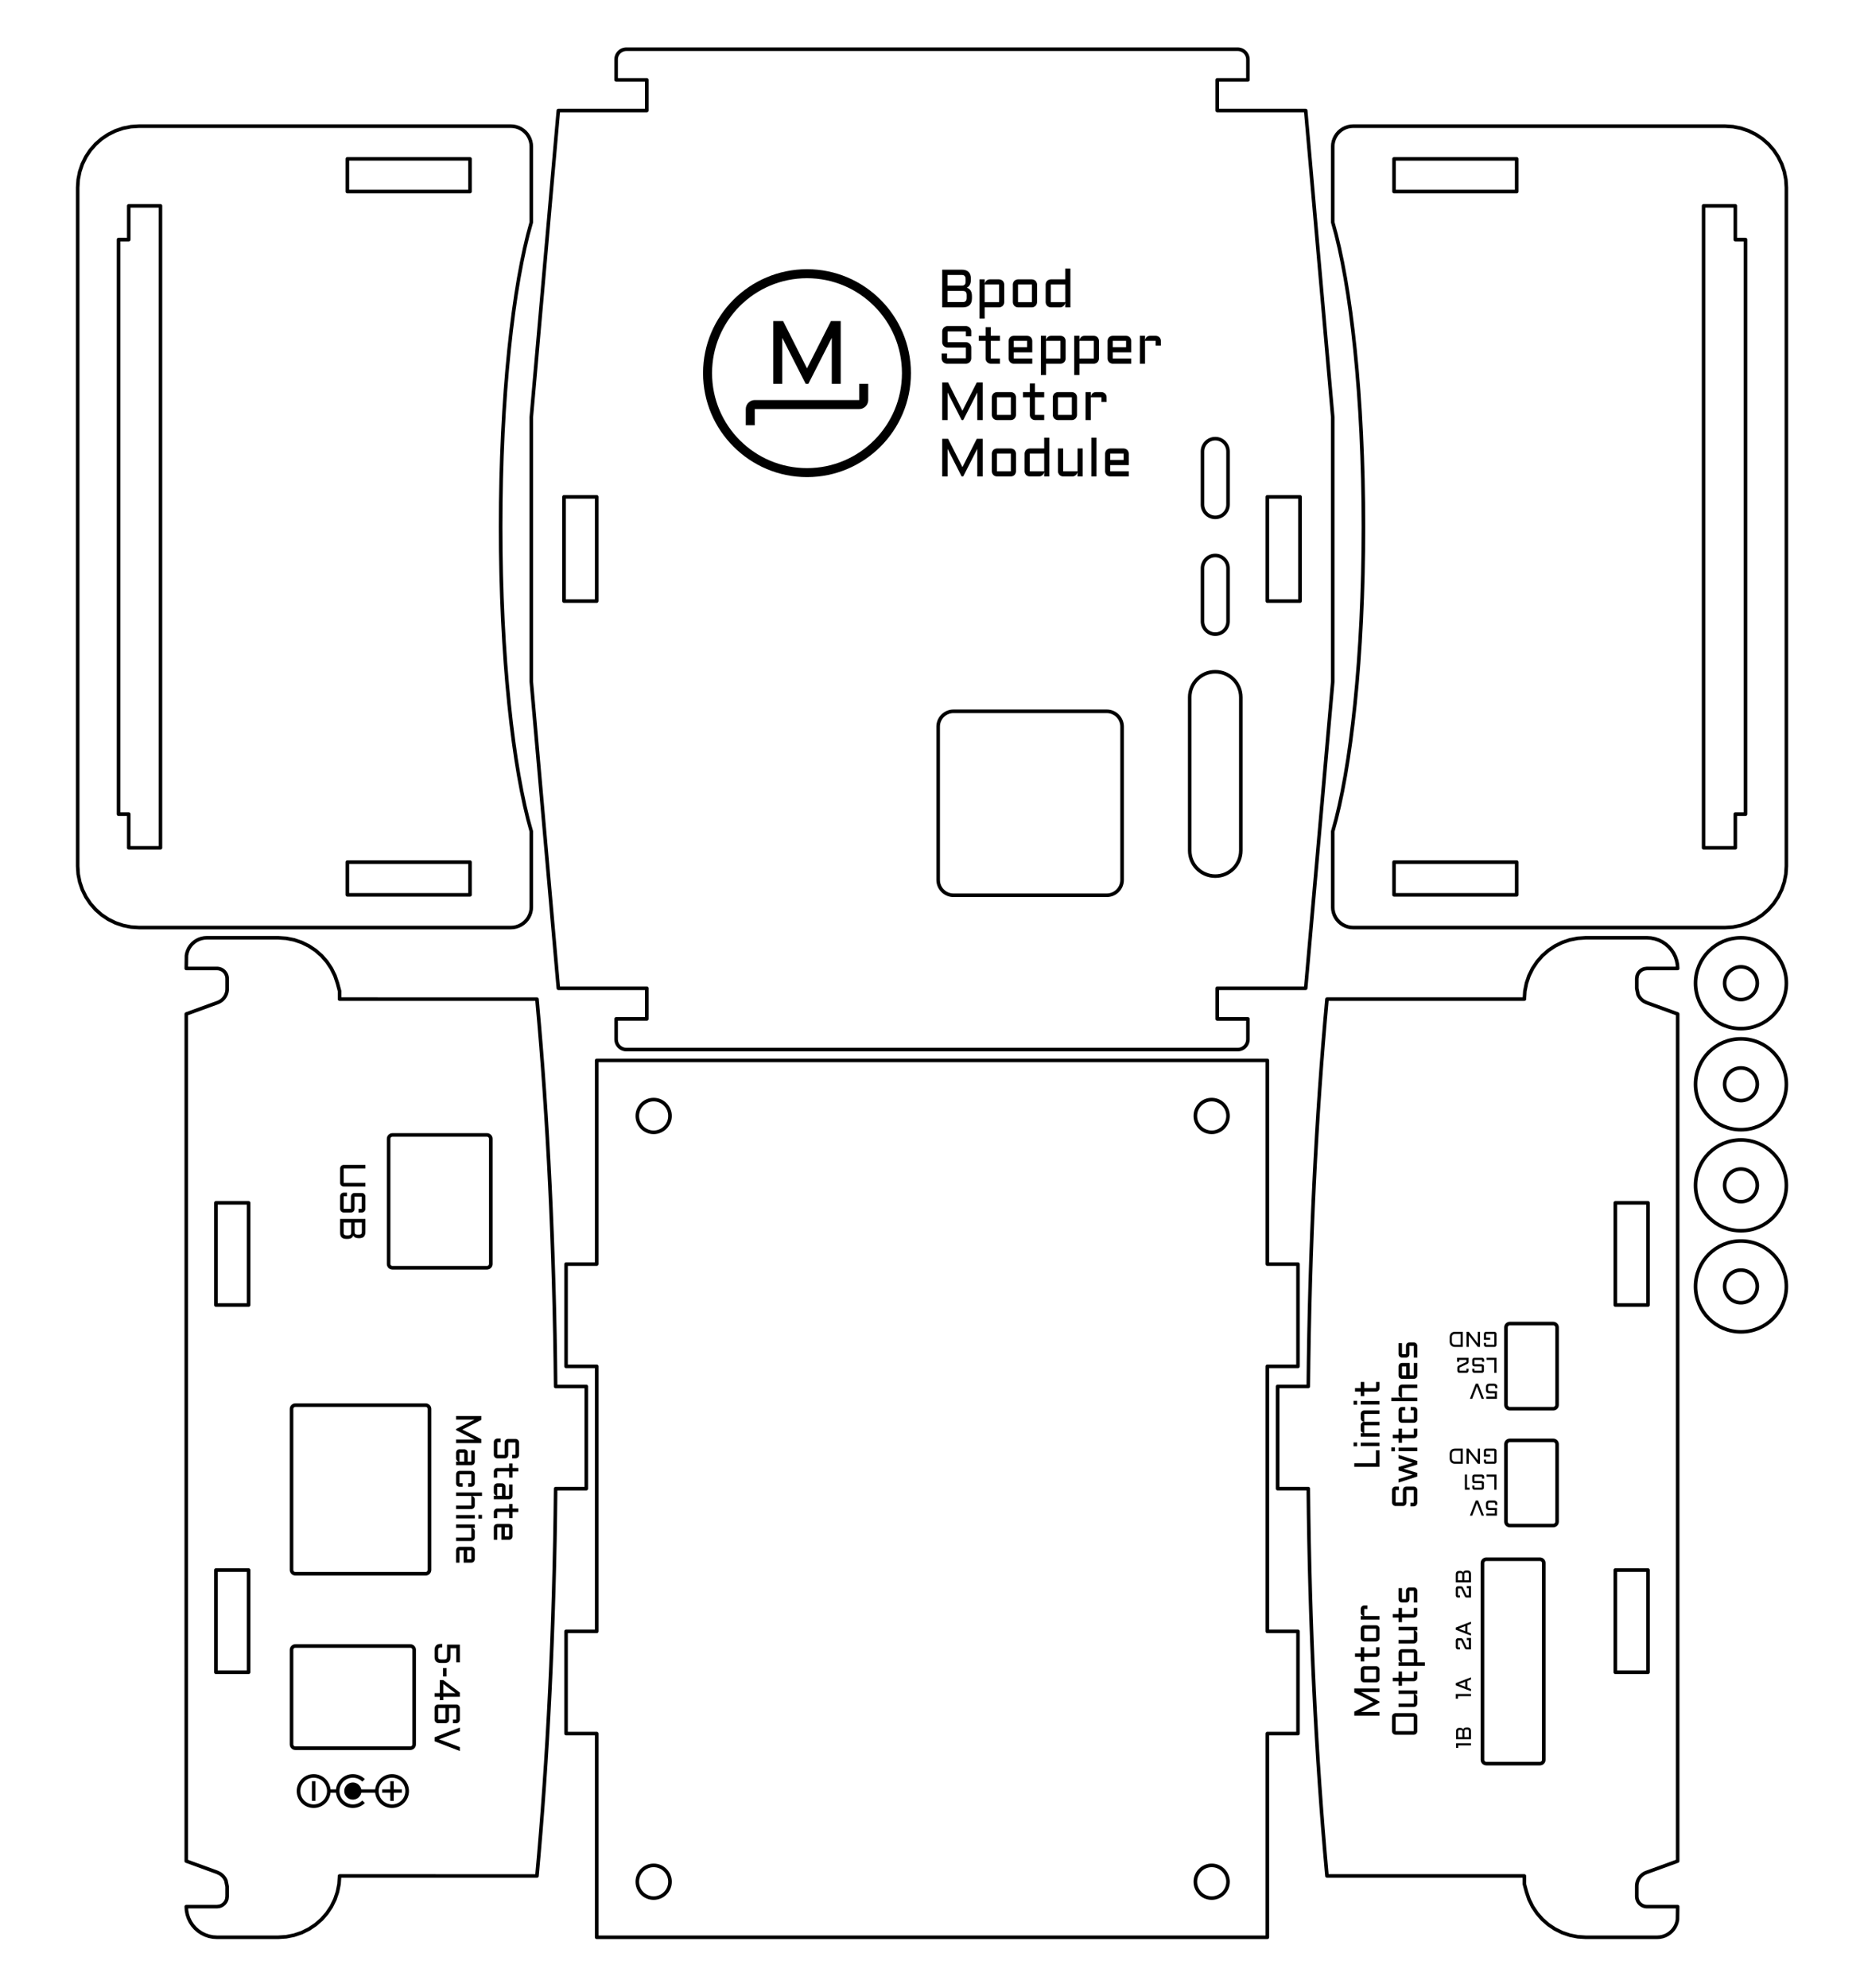 <?xml version="1.0" encoding="UTF-8" standalone="no"?>
<!DOCTYPE svg PUBLIC "-//W3C//DTD SVG 1.1//EN" "http://www.w3.org/Graphics/SVG/1.1/DTD/svg11.dtd">
<svg width="919px" height="980px" version="1.1" xmlns="http://www.w3.org/2000/svg" xmlns:xlink="http://www.w3.org/1999/xlink" xml:space="preserve" xmlns:serif="http://www.serif.com/" style="fill-rule:evenodd;clip-rule:evenodd;stroke-linecap:round;stroke-linejoin:round;">
    <g transform="matrix(1.333,0,0,1.333,0,0)">
        <rect id="Artboard1" x="0" y="0" width="688.155" height="734.025" style="fill:none;"/>
        <g id="V1.0">
            <g id="long-side-2" serif:id="long side 2">
                <path d="M490.706,692.76C486.78,650.024 484.365,601.78 483.887,550.524L472.548,550.524L472.548,512.729L483.887,512.729C484.369,461.068 486.818,412.471 490.799,369.486L563.806,369.486L563.805,369.485L563.999,366.525L564.577,363.615L565.531,360.806L566.843,358.146L568.491,355.68L570.447,353.449L572.677,351.494L575.143,349.846L577.804,348.534L580.612,347.58L583.522,347.002L586.482,346.808L609.159,346.808L610.639,346.905L612.094,347.194L613.498,347.671L614.828,348.327L616.061,349.151L617.177,350.129L618.154,351.244L618.978,352.477L619.634,353.807L620.111,355.211L620.4,356.666L620.497,358.146L609.159,358.146L608.179,358.275L607.711,358.434L607.268,358.653L606.857,358.927L606.485,359.253L606.159,359.625L605.884,360.036L605.665,360.479L605.507,360.947L605.378,361.925L605.378,365.538L605.839,367.771L606.092,368.285L606.397,368.771L606.75,369.223L607.146,369.638L607.583,370.01L608.055,370.335L609.086,370.834L620.496,374.987L620.493,688.265L608.926,692.475L608.42,692.689L607.939,692.953L607.486,693.265L607.068,693.621L606.688,694.018L606.351,694.451L606.059,694.917L605.816,695.41L605.624,695.924L605.486,696.456L605.403,696.999L605.376,697.547L605.376,701.327L605.41,701.82L605.506,702.305L605.665,702.773L605.884,703.217L606.159,703.628L606.485,704L606.857,704.326L607.268,704.6L607.711,704.819L608.179,704.978L608.664,705.074L609.157,705.108L620.496,705.108L620.431,709.875L620.239,710.844L619.921,711.781L619.483,712.668L618.934,713.49L618.282,714.233L617.539,714.885L616.717,715.434L615.83,715.872L614.893,716.189L613.924,716.382L612.937,716.447L586.48,716.447L583.52,716.253L580.611,715.674L577.802,714.721L575.142,713.409L572.675,711.761L570.445,709.805L568.489,707.575L566.841,705.108L565.529,702.448L564.576,699.639L563.803,696.73L563.803,693.77L490.799,693.769L490.706,692.76ZM597.439,580.635L609.534,580.635L609.534,618.431L597.439,618.431L597.439,580.635ZM609.534,482.619L597.439,482.619L597.439,444.824L609.534,444.824L609.534,482.619ZM558.416,532.681C557.633,532.681 556.998,533.316 556.998,534.099L556.998,562.752C556.998,563.535 557.633,564.169 558.416,564.169L574.479,564.169C575.261,564.169 575.896,563.535 575.896,562.752L575.896,534.099C575.896,533.316 575.261,532.681 574.479,532.681L558.416,532.681ZM558.416,489.481C557.633,489.481 556.998,490.116 556.998,490.899L556.998,519.552C556.998,520.335 557.633,520.969 558.416,520.969L574.479,520.969C575.261,520.969 575.896,520.335 575.896,519.552L575.896,490.899C575.896,490.116 575.261,489.481 574.479,489.481L558.416,489.481ZM549.723,576.63C548.94,576.63 548.305,577.265 548.305,578.047L548.305,650.803C548.305,651.586 548.94,652.221 549.723,652.221L569.565,652.221C570.348,652.221 570.983,651.586 570.983,650.803L570.983,578.047C570.983,577.265 570.348,576.63 569.565,576.63L549.723,576.63Z" style="fill:none;stroke:black;stroke-width:1.33px;"/>
                <g>
                    <path d="M549.578,556.273C549.586,555.817 549.7,555.476 549.922,555.251C550.143,555.026 550.482,554.913 550.937,554.913L552.441,554.913C553.35,554.913 553.804,555.366 553.804,556.273L553.804,556.609L553.019,556.609L553.019,556.312C553.019,556.101 552.972,555.946 552.879,555.847C552.785,555.748 552.631,555.698 552.418,555.698L550.965,555.698C550.751,555.698 550.597,555.748 550.504,555.847C550.41,555.946 550.363,556.101 550.363,556.312L550.363,557.066C550.363,557.277 550.41,557.431 550.504,557.528C550.597,557.626 550.751,557.675 550.965,557.675L553.644,557.675L553.644,560.515L549.722,560.515L549.722,559.714L552.843,559.714L552.843,558.456L550.937,558.456C550.479,558.456 550.138,558.345 549.914,558.122C549.69,557.9 549.578,557.558 549.578,557.097L549.578,556.273Z" style="fill-rule:nonzero;"/>
                    <path d="M546.699,554.913L548.859,560.515L548,560.515L546.258,555.905L544.511,560.515L543.656,560.515L545.816,554.913L546.699,554.913Z" style="fill-rule:nonzero;"/>
                    <path d="M552.683,550.915L552.683,546.114L549.804,546.114L549.804,545.313L553.484,545.313L553.484,550.915L552.683,550.915Z" style="fill-rule:nonzero;"/>
                    <path d="M548.043,547.712C548.152,547.712 548.256,547.733 548.353,547.776C548.451,547.819 548.536,547.876 548.609,547.948C548.682,548.02 548.739,548.104 548.781,548.202C548.823,548.3 548.843,548.403 548.843,548.512L548.843,550.114C548.843,550.223 548.823,550.327 548.781,550.425C548.739,550.522 548.682,550.607 548.609,550.678C548.536,550.75 548.451,550.807 548.353,550.85C548.256,550.893 548.152,550.915 548.043,550.915L545.324,550.915C545.215,550.915 545.111,550.893 545.013,550.85C544.916,550.807 544.83,550.75 544.758,550.678C544.685,550.607 544.627,550.522 544.586,550.425C544.544,550.327 544.523,550.223 544.523,550.114L544.523,549.391L545.324,549.391L545.324,550.114L548.043,550.114L548.043,548.512L545.324,548.512C545.215,548.512 545.111,548.492 545.013,548.45C544.916,548.408 544.83,548.351 544.758,548.278C544.685,548.205 544.627,548.12 544.586,548.022C544.544,547.925 544.523,547.821 544.523,547.712L544.523,546.114C544.523,546.005 544.544,545.901 544.586,545.803C544.627,545.706 544.685,545.621 544.758,545.548C544.83,545.475 544.916,545.417 545.013,545.376C545.111,545.334 545.215,545.313 545.324,545.313L548.121,545.313C548.23,545.313 548.334,545.334 548.431,545.376C548.529,545.417 548.614,545.475 548.687,545.548C548.76,545.621 548.817,545.706 548.859,545.803C548.901,545.901 548.922,546.005 548.922,546.114L548.922,546.833L548.121,546.833L548.121,546.114L545.324,546.114L545.324,547.712L548.043,547.712Z" style="fill-rule:nonzero;"/>
                    <path d="M541.801,550.915L541.801,545.313L542.601,545.313L542.601,550.114L543.562,550.114L543.562,550.915L541.801,550.915Z" style="fill-rule:nonzero;"/>
                    <path d="M553.484,540.518C553.484,540.627 553.463,540.731 553.422,540.829C553.38,540.926 553.323,541.011 553.25,541.082C553.177,541.154 553.092,541.211 552.994,541.254C552.896,541.297 552.793,541.319 552.683,541.319L549.644,541.319C549.535,541.319 549.431,541.297 549.334,541.254C549.236,541.211 549.151,541.154 549.078,541.082C549.005,541.011 548.948,540.926 548.906,540.829C548.864,540.731 548.843,540.627 548.843,540.518L548.843,539.795L549.644,539.795L549.644,540.518L552.683,540.518L552.683,536.518L549.644,536.518L549.644,537.877L551.164,537.877L551.164,538.678L548.843,538.678L548.843,536.518C548.843,536.409 548.864,536.305 548.906,536.207C548.948,536.11 549.005,536.025 549.078,535.952C549.151,535.879 549.236,535.821 549.334,535.78C549.431,535.738 549.535,535.717 549.644,535.717L552.683,535.717C552.793,535.717 552.896,535.738 552.994,535.78C553.092,535.821 553.177,535.879 553.25,535.952C553.323,536.025 553.38,536.11 553.422,536.207C553.463,536.305 553.484,536.409 553.484,536.518L553.484,540.518Z" style="fill-rule:nonzero;"/>
                    <path d="M546.605,535.717L547.406,535.717L547.406,541.319L546.605,541.319L543.238,536.975L543.238,541.319L542.437,541.319L542.437,535.717L543.238,535.717L546.605,540.061L546.605,535.717Z" style="fill-rule:nonzero;"/>
                    <path d="M538.152,536.518C537.78,536.518 537.493,536.618 537.293,536.819C537.092,537.019 536.992,537.306 536.992,537.678L536.992,539.358C536.992,539.54 537.018,539.703 537.07,539.846C537.122,539.989 537.198,540.111 537.299,540.211C537.399,540.312 537.521,540.388 537.664,540.44C537.807,540.492 537.97,540.518 538.152,540.518L540.199,540.518L540.199,536.518L538.152,536.518ZM541,535.717L541,541.319L538.152,541.319C537.853,541.319 537.582,541.273 537.342,541.18C537.101,541.088 536.895,540.956 536.724,540.786C536.554,540.615 536.422,540.409 536.33,540.166C536.237,539.924 536.191,539.655 536.191,539.358L536.191,537.678C536.191,537.381 536.237,537.112 536.33,536.87C536.422,536.627 536.554,536.421 536.724,536.25C536.895,536.08 537.101,535.948 537.342,535.856C537.582,535.763 537.853,535.717 538.152,535.717L541,535.717Z" style="fill-rule:nonzero;"/>
                    <path d="M549.578,513.073C549.586,512.617 549.7,512.276 549.922,512.051C550.143,511.826 550.482,511.713 550.937,511.713L552.441,511.713C553.35,511.713 553.804,512.166 553.804,513.073L553.804,513.409L553.019,513.409L553.019,513.112C553.019,512.901 552.972,512.746 552.879,512.647C552.785,512.548 552.631,512.498 552.418,512.498L550.965,512.498C550.751,512.498 550.597,512.548 550.504,512.647C550.41,512.746 550.363,512.901 550.363,513.112L550.363,513.866C550.363,514.077 550.41,514.231 550.504,514.328C550.597,514.426 550.751,514.475 550.965,514.475L553.644,514.475L553.644,517.315L549.722,517.315L549.722,516.514L552.843,516.514L552.843,515.256L550.937,515.256C550.479,515.256 550.138,515.145 549.914,514.922C549.69,514.7 549.578,514.358 549.578,513.897L549.578,513.073Z" style="fill-rule:nonzero;"/>
                    <path d="M546.699,511.713L548.859,517.315L548,517.315L546.258,512.705L544.511,517.315L543.656,517.315L545.816,511.713L546.699,511.713Z" style="fill-rule:nonzero;"/>
                    <path d="M552.683,507.715L552.683,502.914L549.804,502.914L549.804,502.113L553.484,502.113L553.484,507.715L552.683,507.715Z" style="fill-rule:nonzero;"/>
                    <path d="M548.043,504.512C548.152,504.512 548.256,504.533 548.353,504.576C548.451,504.619 548.536,504.676 548.609,504.748C548.682,504.82 548.739,504.904 548.781,505.002C548.823,505.1 548.843,505.203 548.843,505.312L548.843,506.914C548.843,507.023 548.823,507.127 548.781,507.225C548.739,507.322 548.682,507.407 548.609,507.478C548.536,507.55 548.451,507.607 548.353,507.65C548.256,507.693 548.152,507.715 548.043,507.715L545.324,507.715C545.215,507.715 545.111,507.693 545.013,507.65C544.916,507.607 544.83,507.55 544.758,507.478C544.685,507.407 544.627,507.322 544.586,507.225C544.544,507.127 544.523,507.023 544.523,506.914L544.523,506.191L545.324,506.191L545.324,506.914L548.043,506.914L548.043,505.312L545.324,505.312C545.215,505.312 545.111,505.292 545.013,505.25C544.916,505.208 544.83,505.151 544.758,505.078C544.685,505.005 544.627,504.92 544.586,504.822C544.544,504.725 544.523,504.621 544.523,504.512L544.523,502.914C544.523,502.805 544.544,502.701 544.586,502.603C544.627,502.506 544.685,502.421 544.758,502.348C544.83,502.275 544.916,502.217 545.013,502.176C545.111,502.134 545.215,502.113 545.324,502.113L548.121,502.113C548.23,502.113 548.334,502.134 548.431,502.176C548.529,502.217 548.614,502.275 548.687,502.348C548.76,502.421 548.817,502.506 548.859,502.603C548.901,502.701 548.922,502.805 548.922,502.914L548.922,503.633L548.121,503.633L548.121,502.914L545.324,502.914L545.324,504.512L548.043,504.512Z" style="fill-rule:nonzero;"/>
                    <path d="M542.359,506.914L542.359,506.191L543.16,506.191L543.16,506.914C543.16,507.023 543.139,507.127 543.097,507.225C543.056,507.322 542.998,507.407 542.926,507.478C542.853,507.55 542.767,507.607 542.67,507.65C542.572,507.693 542.468,507.715 542.359,507.715L539.824,507.715C539.715,507.715 539.611,507.693 539.513,507.65C539.416,507.607 539.331,507.55 539.26,507.478C539.188,507.407 539.131,507.322 539.088,507.225C539.045,507.127 539.023,507.023 539.023,506.914L539.023,505.891C539.023,505.781 539.034,505.684 539.054,505.598C539.075,505.512 539.108,505.434 539.154,505.365C539.2,505.296 539.258,505.234 539.328,505.18C539.398,505.125 539.484,505.073 539.586,505.023L542.359,503.723L542.359,502.914L539.722,502.914L539.722,503.633L538.922,503.633L538.922,502.113L543.16,502.113L543.16,503.586C543.16,503.695 543.149,503.793 543.127,503.879C543.105,503.965 543.071,504.042 543.027,504.109C542.983,504.177 542.925,504.239 542.853,504.295C542.782,504.351 542.698,504.402 542.601,504.449L539.824,505.754L539.824,506.914L542.359,506.914Z" style="fill-rule:nonzero;"/>
                    <path d="M553.484,497.318C553.484,497.427 553.463,497.531 553.422,497.629C553.38,497.726 553.323,497.811 553.25,497.882C553.177,497.954 553.092,498.011 552.994,498.054C552.896,498.097 552.793,498.119 552.683,498.119L549.644,498.119C549.535,498.119 549.431,498.097 549.334,498.054C549.236,498.011 549.151,497.954 549.078,497.882C549.005,497.811 548.948,497.726 548.906,497.629C548.864,497.531 548.843,497.427 548.843,497.318L548.843,496.595L549.644,496.595L549.644,497.318L552.683,497.318L552.683,493.318L549.644,493.318L549.644,494.677L551.164,494.677L551.164,495.478L548.843,495.478L548.843,493.318C548.843,493.209 548.864,493.105 548.906,493.007C548.948,492.91 549.005,492.825 549.078,492.752C549.151,492.679 549.236,492.621 549.334,492.58C549.431,492.538 549.535,492.517 549.644,492.517L552.683,492.517C552.793,492.517 552.896,492.538 552.994,492.58C553.092,492.621 553.177,492.679 553.25,492.752C553.323,492.825 553.38,492.91 553.422,493.007C553.463,493.105 553.484,493.209 553.484,493.318L553.484,497.318Z" style="fill-rule:nonzero;"/>
                    <path d="M546.605,492.517L547.406,492.517L547.406,498.119L546.605,498.119L543.238,493.775L543.238,498.119L542.437,498.119L542.437,492.517L543.238,492.517L546.605,496.861L546.605,492.517Z" style="fill-rule:nonzero;"/>
                    <path d="M538.152,493.318C537.78,493.318 537.493,493.418 537.293,493.619C537.092,493.819 536.992,494.106 536.992,494.478L536.992,496.158C536.992,496.34 537.018,496.503 537.07,496.646C537.122,496.789 537.198,496.911 537.299,497.011C537.399,497.112 537.521,497.188 537.664,497.24C537.807,497.292 537.97,497.318 538.152,497.318L540.199,497.318L540.199,493.318L538.152,493.318ZM541,492.517L541,498.119L538.152,498.119C537.853,498.119 537.582,498.073 537.342,497.98C537.101,497.888 536.895,497.756 536.724,497.586C536.554,497.415 536.422,497.209 536.33,496.966C536.237,496.724 536.191,496.455 536.191,496.158L536.191,494.478C536.191,494.181 536.237,493.912 536.33,493.67C536.422,493.427 536.554,493.221 536.724,493.05C536.895,492.88 537.101,492.748 537.342,492.656C537.582,492.563 537.853,492.517 538.152,492.517L541,492.517Z" style="fill-rule:nonzero;"/>
                    <path d="M539.25,589.996L539.973,589.996L539.973,590.797L539.25,590.797C539.141,590.797 539.037,590.776 538.94,590.734C538.842,590.693 538.757,590.635 538.686,590.563C538.614,590.49 538.557,590.404 538.514,590.307C538.471,590.209 538.449,590.105 538.449,589.996L538.449,587.461C538.449,587.352 538.471,587.248 538.514,587.15C538.557,587.053 538.614,586.968 538.686,586.897C538.757,586.825 538.842,586.768 538.94,586.725C539.037,586.682 539.141,586.66 539.25,586.66L540.274,586.66C540.383,586.66 540.481,586.671 540.566,586.691C540.652,586.712 540.73,586.745 540.799,586.791C540.868,586.837 540.93,586.895 540.984,586.965C541.039,587.035 541.091,587.121 541.141,587.223L542.441,589.996L543.25,589.996L543.25,587.359L542.531,587.359L542.531,586.559L544.051,586.559L544.051,590.797L542.578,590.797C542.469,590.797 542.371,590.786 542.285,590.764C542.199,590.742 542.122,590.708 542.055,590.664C541.987,590.62 541.925,590.562 541.869,590.49C541.813,590.419 541.762,590.335 541.715,590.238L540.41,587.461L539.25,587.461L539.25,589.996Z" style="fill-rule:nonzero;"/>
                    <path d="M541.129,581.551C541.165,581.434 541.218,581.327 541.285,581.23C541.353,581.134 541.44,581.052 541.545,580.984C541.65,580.917 541.775,580.865 541.918,580.828C542.061,580.792 542.225,580.773 542.41,580.773L542.691,580.773C543.598,580.773 544.051,581.227 544.051,582.133L544.051,585.199L538.449,585.199L538.449,582.293C538.449,581.387 538.904,580.934 539.813,580.934L539.914,580.934C540.229,580.934 540.486,580.984 540.686,581.084C540.885,581.184 541.033,581.34 541.129,581.551ZM541.609,584.414L543.266,584.414L543.266,582.156C543.266,581.945 543.216,581.793 543.117,581.699C543.018,581.605 542.863,581.559 542.652,581.559L542.219,581.559C542.005,581.559 541.85,581.605 541.754,581.699C541.658,581.793 541.609,581.945 541.609,582.156L541.609,584.414ZM539.234,584.414L540.828,584.414L540.828,582.262C540.82,582.069 540.768,581.93 540.67,581.846C540.572,581.761 540.422,581.719 540.219,581.719L539.852,581.719C539.638,581.719 539.482,581.766 539.383,581.859C539.284,581.953 539.234,582.105 539.234,582.316L539.234,584.414Z" style="fill-rule:nonzero;"/>
                    <path d="M539.25,609.184L539.973,609.184L539.973,609.985L539.25,609.985C539.141,609.985 539.037,609.964 538.94,609.923C538.842,609.881 538.757,609.824 538.686,609.751C538.614,609.678 538.557,609.593 538.514,609.495C538.471,609.397 538.449,609.294 538.449,609.184L538.449,606.649C538.449,606.54 538.471,606.436 538.514,606.339C538.557,606.241 538.614,606.156 538.686,606.085C538.757,606.013 538.842,605.956 538.94,605.913C539.037,605.87 539.141,605.848 539.25,605.848L540.274,605.848C540.383,605.848 540.481,605.859 540.566,605.88C540.652,605.901 540.73,605.934 540.799,605.979C540.868,606.025 540.93,606.083 540.984,606.153C541.039,606.223 541.091,606.309 541.141,606.411L542.441,609.184L543.25,609.184L543.25,606.548L542.531,606.548L542.531,605.747L544.051,605.747L544.051,609.985L542.578,609.985C542.469,609.985 542.371,609.974 542.285,609.952C542.199,609.93 542.122,609.897 542.055,609.852C541.987,609.808 541.925,609.75 541.869,609.679C541.813,609.607 541.762,609.523 541.715,609.427L540.41,606.649L539.25,606.649L539.25,609.184Z" style="fill-rule:nonzero;"/>
                    <path d="M538.449,601.907L544.051,599.747L544.051,600.548L542.762,601.044L542.762,603.571L544.051,604.067L544.051,604.868L538.449,602.708L538.449,601.907ZM541.961,603.266L541.961,601.352L539.492,602.305L541.961,603.266Z" style="fill-rule:nonzero;"/>
                    <path d="M538.449,626.466L544.051,626.466L544.051,627.267L539.25,627.267L539.25,628.228L538.449,628.228L538.449,626.466Z" style="fill-rule:nonzero;"/>
                    <path d="M538.449,622.466L544.051,620.306L544.051,621.107L542.762,621.603L542.762,624.13L544.051,624.627L544.051,625.427L538.449,623.267L538.449,622.466ZM541.961,623.826L541.961,621.912L539.492,622.865L541.961,623.826Z" style="fill-rule:nonzero;"/>
                    <path d="M538.543,644.686L544.051,644.686L544.051,645.473L539.33,645.473L539.33,646.418L538.543,646.418L538.543,644.686Z" style="fill-rule:nonzero;"/>
                    <path d="M541.178,639.604C541.214,639.488 541.265,639.383 541.331,639.289C541.398,639.194 541.483,639.113 541.587,639.047C541.69,638.98 541.813,638.929 541.954,638.893C542.094,638.857 542.256,638.839 542.438,638.839L542.714,638.839C543.605,638.839 544.051,639.285 544.051,640.176L544.051,643.191L538.543,643.191L538.543,640.334C538.543,639.442 538.99,638.997 539.883,638.997L539.983,638.997C540.293,638.997 540.546,639.046 540.742,639.145C540.938,639.243 541.083,639.396 541.178,639.604ZM541.65,642.419L543.279,642.419L543.279,640.199C543.279,639.992 543.23,639.842 543.133,639.75C543.036,639.657 542.883,639.611 542.676,639.611L542.249,639.611C542.039,639.611 541.887,639.657 541.792,639.75C541.698,639.842 541.65,639.992 541.65,640.199L541.65,642.419ZM539.315,642.419L540.882,642.419L540.882,640.303C540.874,640.113 540.822,639.977 540.726,639.894C540.63,639.81 540.482,639.769 540.283,639.769L539.922,639.769C539.712,639.769 539.558,639.815 539.461,639.907C539.363,639.999 539.315,640.149 539.315,640.357L539.315,642.419Z" style="fill-rule:nonzero;"/>
                    <g transform="matrix(8.16431e-17,-1.333,1.333,8.16431e-17,-436.419,1036.82)">
                        <g transform="matrix(10,0,0,10,300.943,710.162)">
                            <path d="M0.451,-0L0.19,-0.513L0.19,-0L0.09,-0L0.09,-0.7L0.199,-0.7L0.466,-0.173L0.733,-0.7L0.842,-0.7L0.842,-0L0.742,-0L0.742,-0.513L0.481,-0L0.451,-0Z" style="fill-rule:nonzero;"/>
                        </g>
                        <g transform="matrix(10,0,0,10,310.264,710.162)">
                            <path d="M0.53,-0.096C0.53,-0.083 0.527,-0.07 0.522,-0.059C0.517,-0.047 0.51,-0.037 0.502,-0.028C0.493,-0.019 0.483,-0.013 0.471,-0.008C0.46,-0.003 0.447,-0 0.434,-0L0.176,-0C0.163,-0 0.15,-0.003 0.139,-0.008C0.127,-0.013 0.117,-0.019 0.108,-0.028C0.1,-0.037 0.093,-0.047 0.088,-0.059C0.083,-0.07 0.08,-0.083 0.08,-0.096L0.08,-0.424C0.08,-0.437 0.083,-0.45 0.088,-0.461C0.093,-0.473 0.1,-0.483 0.108,-0.492C0.117,-0.501 0.127,-0.507 0.139,-0.512C0.15,-0.517 0.163,-0.52 0.176,-0.52L0.434,-0.52C0.447,-0.52 0.46,-0.517 0.471,-0.512C0.483,-0.507 0.493,-0.501 0.502,-0.492C0.51,-0.483 0.517,-0.473 0.522,-0.461C0.527,-0.45 0.53,-0.437 0.53,-0.424L0.53,-0.096ZM0.176,-0.424L0.176,-0.096L0.434,-0.096L0.434,-0.424L0.176,-0.424Z" style="fill-rule:nonzero;"/>
                        </g>
                        <g transform="matrix(10,0,0,10,316.363,710.162)">
                            <path d="M0.05,-0.52L0.177,-0.52L0.177,-0.68L0.273,-0.68L0.273,-0.52L0.444,-0.52L0.444,-0.424L0.273,-0.424L0.273,-0.096L0.444,-0.096L0.444,-0L0.273,-0C0.26,-0 0.248,-0.003 0.236,-0.008C0.224,-0.013 0.214,-0.019 0.205,-0.028C0.196,-0.037 0.189,-0.047 0.184,-0.059C0.179,-0.07 0.177,-0.083 0.177,-0.096L0.177,-0.424L0.05,-0.424L0.05,-0.52Z" style="fill-rule:nonzero;"/>
                        </g>
                        <g transform="matrix(10,0,0,10,321.602,710.162)">
                            <path d="M0.53,-0.096C0.53,-0.083 0.527,-0.07 0.522,-0.059C0.517,-0.047 0.51,-0.037 0.502,-0.028C0.493,-0.019 0.483,-0.013 0.471,-0.008C0.46,-0.003 0.447,-0 0.434,-0L0.176,-0C0.163,-0 0.15,-0.003 0.139,-0.008C0.127,-0.013 0.117,-0.019 0.108,-0.028C0.1,-0.037 0.093,-0.047 0.088,-0.059C0.083,-0.07 0.08,-0.083 0.08,-0.096L0.08,-0.424C0.08,-0.437 0.083,-0.45 0.088,-0.461C0.093,-0.473 0.1,-0.483 0.108,-0.492C0.117,-0.501 0.127,-0.507 0.139,-0.512C0.15,-0.517 0.163,-0.52 0.176,-0.52L0.434,-0.52C0.447,-0.52 0.46,-0.517 0.471,-0.512C0.483,-0.507 0.493,-0.501 0.502,-0.492C0.51,-0.483 0.517,-0.473 0.522,-0.461C0.527,-0.45 0.53,-0.437 0.53,-0.424L0.53,-0.096ZM0.176,-0.424L0.176,-0.096L0.434,-0.096L0.434,-0.424L0.176,-0.424Z" style="fill-rule:nonzero;"/>
                        </g>
                        <g transform="matrix(10,0,0,10,327.701,710.162)">
                            <path d="M0.176,-0.424L0.176,-0L0.08,-0L0.08,-0.52L0.176,-0.52L0.176,-0.428C0.176,-0.441 0.179,-0.453 0.185,-0.464C0.19,-0.475 0.197,-0.485 0.205,-0.493C0.214,-0.502 0.224,-0.508 0.235,-0.513C0.247,-0.518 0.259,-0.52 0.272,-0.52L0.374,-0.52C0.387,-0.52 0.4,-0.517 0.411,-0.512C0.423,-0.507 0.433,-0.501 0.442,-0.492C0.451,-0.483 0.458,-0.473 0.463,-0.461C0.468,-0.45 0.47,-0.437 0.47,-0.424L0.47,-0.336L0.374,-0.336L0.374,-0.424L0.176,-0.424Z" style="fill-rule:nonzero;"/>
                        </g>
                        <g transform="matrix(10,0,0,10,295.63,720.641)">
                            <path d="M0.69,-0.1C0.69,-0.086 0.687,-0.073 0.682,-0.061C0.677,-0.049 0.67,-0.038 0.661,-0.029C0.652,-0.02 0.641,-0.013 0.629,-0.008C0.616,-0.003 0.604,-0 0.59,-0L0.19,-0C0.176,-0 0.163,-0.003 0.151,-0.008C0.139,-0.013 0.128,-0.02 0.119,-0.029C0.11,-0.038 0.103,-0.049 0.098,-0.061C0.092,-0.073 0.09,-0.086 0.09,-0.1L0.09,-0.6C0.09,-0.614 0.092,-0.627 0.098,-0.639C0.103,-0.651 0.11,-0.662 0.119,-0.671C0.128,-0.68 0.139,-0.687 0.151,-0.692C0.163,-0.698 0.176,-0.7 0.19,-0.7L0.59,-0.7C0.604,-0.7 0.616,-0.698 0.629,-0.692C0.641,-0.687 0.652,-0.68 0.661,-0.671C0.67,-0.662 0.677,-0.651 0.682,-0.639C0.687,-0.627 0.69,-0.614 0.69,-0.6L0.69,-0.1ZM0.19,-0.6L0.19,-0.1L0.59,-0.1L0.59,-0.6L0.19,-0.6Z" style="fill-rule:nonzero;"/>
                        </g>
                        <g transform="matrix(10,0,0,10,303.428,720.641)">
                            <path d="M0.08,-0.52L0.176,-0.52L0.176,-0.096L0.444,-0.096L0.444,-0.52L0.54,-0.52L0.54,-0L0.444,-0L0.444,-0.088C0.443,-0.076 0.44,-0.064 0.434,-0.054C0.429,-0.043 0.421,-0.034 0.413,-0.026C0.404,-0.018 0.394,-0.011 0.383,-0.007C0.372,-0.002 0.361,-0 0.348,-0L0.176,-0C0.163,-0 0.15,-0.003 0.139,-0.008C0.127,-0.013 0.117,-0.019 0.108,-0.028C0.1,-0.037 0.093,-0.047 0.088,-0.059C0.083,-0.07 0.08,-0.083 0.08,-0.096L0.08,-0.52Z" style="fill-rule:nonzero;"/>
                        </g>
                        <g transform="matrix(10,0,0,10,309.629,720.641)">
                            <path d="M0.05,-0.52L0.177,-0.52L0.177,-0.68L0.273,-0.68L0.273,-0.52L0.444,-0.52L0.444,-0.424L0.273,-0.424L0.273,-0.096L0.444,-0.096L0.444,-0L0.273,-0C0.26,-0 0.248,-0.003 0.236,-0.008C0.224,-0.013 0.214,-0.019 0.205,-0.028C0.196,-0.037 0.189,-0.047 0.184,-0.059C0.179,-0.07 0.177,-0.083 0.177,-0.096L0.177,-0.424L0.05,-0.424L0.05,-0.52Z" style="fill-rule:nonzero;"/>
                        </g>
                        <g transform="matrix(10,0,0,10,314.869,720.641)">
                            <path d="M0.54,-0.096C0.54,-0.083 0.538,-0.07 0.532,-0.059C0.527,-0.047 0.521,-0.037 0.512,-0.028C0.503,-0.019 0.493,-0.013 0.481,-0.008C0.47,-0.003 0.457,-0 0.444,-0L0.176,-0L0.176,0.21L0.08,0.21L0.08,-0.52L0.176,-0.52L0.176,-0.432C0.177,-0.444 0.18,-0.456 0.186,-0.467C0.191,-0.477 0.198,-0.486 0.207,-0.494C0.215,-0.502 0.225,-0.509 0.236,-0.513C0.247,-0.518 0.259,-0.52 0.272,-0.52L0.444,-0.52C0.457,-0.52 0.47,-0.517 0.481,-0.512C0.493,-0.507 0.503,-0.501 0.512,-0.492C0.521,-0.483 0.527,-0.473 0.532,-0.461C0.538,-0.45 0.54,-0.437 0.54,-0.424L0.54,-0.096ZM0.444,-0.096L0.444,-0.424L0.176,-0.424L0.176,-0.096L0.444,-0.096Z" style="fill-rule:nonzero;"/>
                        </g>
                        <g transform="matrix(10,0,0,10,321.07,720.641)">
                            <path d="M0.08,-0.52L0.176,-0.52L0.176,-0.096L0.444,-0.096L0.444,-0.52L0.54,-0.52L0.54,-0L0.444,-0L0.444,-0.088C0.443,-0.076 0.44,-0.064 0.434,-0.054C0.429,-0.043 0.421,-0.034 0.413,-0.026C0.404,-0.018 0.394,-0.011 0.383,-0.007C0.372,-0.002 0.361,-0 0.348,-0L0.176,-0C0.163,-0 0.15,-0.003 0.139,-0.008C0.127,-0.013 0.117,-0.019 0.108,-0.028C0.1,-0.037 0.093,-0.047 0.088,-0.059C0.083,-0.07 0.08,-0.083 0.08,-0.096L0.08,-0.52Z" style="fill-rule:nonzero;"/>
                        </g>
                        <g transform="matrix(10,0,0,10,327.271,720.641)">
                            <path d="M0.05,-0.52L0.177,-0.52L0.177,-0.68L0.273,-0.68L0.273,-0.52L0.444,-0.52L0.444,-0.424L0.273,-0.424L0.273,-0.096L0.444,-0.096L0.444,-0L0.273,-0C0.26,-0 0.248,-0.003 0.236,-0.008C0.224,-0.013 0.214,-0.019 0.205,-0.028C0.196,-0.037 0.189,-0.047 0.184,-0.059C0.179,-0.07 0.177,-0.083 0.177,-0.096L0.177,-0.424L0.05,-0.424L0.05,-0.52Z" style="fill-rule:nonzero;"/>
                        </g>
                        <g transform="matrix(10,0,0,10,332.51,720.641)">
                            <path d="M0.394,-0.096L0.394,-0.217L0.166,-0.217C0.153,-0.217 0.14,-0.219 0.128,-0.224C0.117,-0.229 0.107,-0.236 0.098,-0.245C0.089,-0.253 0.082,-0.264 0.077,-0.275C0.072,-0.287 0.07,-0.3 0.07,-0.313L0.07,-0.424C0.07,-0.437 0.072,-0.45 0.077,-0.461C0.082,-0.473 0.089,-0.483 0.098,-0.492C0.107,-0.501 0.117,-0.507 0.128,-0.512C0.14,-0.517 0.153,-0.52 0.166,-0.52L0.47,-0.52L0.47,-0.424L0.166,-0.424L0.166,-0.313L0.394,-0.313C0.407,-0.313 0.42,-0.31 0.431,-0.305C0.443,-0.3 0.453,-0.294 0.462,-0.285C0.471,-0.276 0.478,-0.266 0.483,-0.254C0.488,-0.243 0.49,-0.23 0.49,-0.217L0.49,-0.096C0.49,-0.083 0.488,-0.07 0.483,-0.059C0.478,-0.047 0.471,-0.037 0.462,-0.028C0.453,-0.019 0.443,-0.013 0.431,-0.008C0.42,-0.003 0.407,-0 0.394,-0L0.07,-0L0.07,-0.096L0.394,-0.096Z" style="fill-rule:nonzero;"/>
                        </g>
                    </g>
                    <g transform="matrix(8.16431e-17,-1.333,1.333,8.16431e-17,-436.419,949.223)">
                        <g transform="matrix(10,0,0,10,304.249,710.162)">
                            <path d="M0.19,-0.7L0.19,-0.1L0.55,-0.1L0.55,-0L0.09,-0L0.09,-0.7L0.19,-0.7Z" style="fill-rule:nonzero;"/>
                        </g>
                        <g transform="matrix(10,0,0,10,310.049,710.162)">
                            <path d="M0.181,-0.52L0.181,-0L0.085,-0L0.085,-0.52L0.181,-0.52ZM0.08,-0.72L0.186,-0.72L0.186,-0.62L0.08,-0.62L0.08,-0.72Z" style="fill-rule:nonzero;"/>
                        </g>
                        <g transform="matrix(10,0,0,10,312.71,710.162)">
                            <path d="M0.492,-0.424L0.492,-0L0.396,-0L0.396,-0.424L0.176,-0.424L0.176,-0L0.08,-0L0.08,-0.52L0.176,-0.52L0.176,-0.428C0.176,-0.441 0.179,-0.453 0.185,-0.464C0.19,-0.475 0.197,-0.485 0.205,-0.493C0.214,-0.502 0.224,-0.508 0.235,-0.513C0.247,-0.518 0.259,-0.52 0.272,-0.52L0.396,-0.52C0.409,-0.52 0.421,-0.518 0.432,-0.513C0.444,-0.508 0.454,-0.502 0.462,-0.493C0.471,-0.485 0.478,-0.475 0.484,-0.464C0.489,-0.453 0.492,-0.441 0.492,-0.428C0.493,-0.441 0.496,-0.453 0.501,-0.464C0.506,-0.475 0.513,-0.485 0.521,-0.493C0.53,-0.502 0.54,-0.508 0.551,-0.513C0.563,-0.518 0.575,-0.52 0.588,-0.52L0.712,-0.52C0.725,-0.52 0.738,-0.517 0.75,-0.512C0.761,-0.507 0.771,-0.501 0.78,-0.492C0.789,-0.483 0.795,-0.473 0.801,-0.461C0.806,-0.45 0.808,-0.437 0.808,-0.424L0.808,-0L0.712,-0L0.712,-0.424L0.492,-0.424Z" style="fill-rule:nonzero;"/>
                        </g>
                        <g transform="matrix(10,0,0,10,321.592,710.162)">
                            <path d="M0.181,-0.52L0.181,-0L0.085,-0L0.085,-0.52L0.181,-0.52ZM0.08,-0.72L0.186,-0.72L0.186,-0.62L0.08,-0.62L0.08,-0.72Z" style="fill-rule:nonzero;"/>
                        </g>
                        <g transform="matrix(10,0,0,10,324.253,710.162)">
                            <path d="M0.05,-0.52L0.177,-0.52L0.177,-0.68L0.273,-0.68L0.273,-0.52L0.444,-0.52L0.444,-0.424L0.273,-0.424L0.273,-0.096L0.444,-0.096L0.444,-0L0.273,-0C0.26,-0 0.248,-0.003 0.236,-0.008C0.224,-0.013 0.214,-0.019 0.205,-0.028C0.196,-0.037 0.189,-0.047 0.184,-0.059C0.179,-0.07 0.177,-0.083 0.177,-0.096L0.177,-0.424L0.05,-0.424L0.05,-0.52Z" style="fill-rule:nonzero;"/>
                        </g>
                        <g transform="matrix(10,0,0,10,293.377,720.641)">
                            <path d="M0.19,-0.3C0.176,-0.3 0.163,-0.302 0.151,-0.308C0.139,-0.313 0.128,-0.32 0.119,-0.329C0.11,-0.338 0.103,-0.349 0.098,-0.361C0.092,-0.373 0.09,-0.386 0.09,-0.4L0.09,-0.6C0.09,-0.614 0.092,-0.627 0.098,-0.639C0.103,-0.651 0.11,-0.662 0.119,-0.671C0.128,-0.68 0.139,-0.687 0.151,-0.692C0.163,-0.698 0.176,-0.7 0.19,-0.7L0.53,-0.7C0.543,-0.7 0.556,-0.698 0.569,-0.692C0.581,-0.687 0.591,-0.68 0.601,-0.671C0.61,-0.662 0.617,-0.651 0.622,-0.639C0.627,-0.627 0.63,-0.614 0.63,-0.6L0.63,-0.51L0.53,-0.51L0.53,-0.6L0.19,-0.6L0.19,-0.4L0.53,-0.4C0.543,-0.4 0.556,-0.397 0.569,-0.392C0.581,-0.387 0.591,-0.38 0.601,-0.371C0.61,-0.361 0.617,-0.351 0.622,-0.339C0.627,-0.326 0.63,-0.313 0.63,-0.3L0.63,-0.1C0.63,-0.086 0.627,-0.073 0.622,-0.061C0.617,-0.049 0.61,-0.038 0.601,-0.029C0.591,-0.02 0.581,-0.013 0.569,-0.008C0.556,-0.003 0.543,-0 0.53,-0L0.18,-0C0.167,-0 0.154,-0.003 0.141,-0.008C0.129,-0.013 0.118,-0.02 0.109,-0.029C0.1,-0.038 0.093,-0.049 0.088,-0.061C0.083,-0.073 0.08,-0.086 0.08,-0.1L0.08,-0.19L0.18,-0.19L0.18,-0.1L0.53,-0.1L0.53,-0.3L0.19,-0.3Z" style="fill-rule:nonzero;"/>
                        </g>
                        <g transform="matrix(10,0,0,10,300.579,720.641)">
                            <path d="M0.188,-0L0.02,-0.52L0.117,-0.52L0.24,-0.128L0.355,-0.52L0.453,-0.52L0.568,-0.128L0.691,-0.52L0.788,-0.52L0.62,-0L0.52,-0L0.404,-0.382L0.288,-0L0.188,-0Z" style="fill-rule:nonzero;"/>
                        </g>
                        <g transform="matrix(10,0,0,10,308.66,720.641)">
                            <path d="M0.181,-0.52L0.181,-0L0.085,-0L0.085,-0.52L0.181,-0.52ZM0.08,-0.72L0.186,-0.72L0.186,-0.62L0.08,-0.62L0.08,-0.72Z" style="fill-rule:nonzero;"/>
                        </g>
                        <g transform="matrix(10,0,0,10,311.321,720.641)">
                            <path d="M0.05,-0.52L0.177,-0.52L0.177,-0.68L0.273,-0.68L0.273,-0.52L0.444,-0.52L0.444,-0.424L0.273,-0.424L0.273,-0.096L0.444,-0.096L0.444,-0L0.273,-0C0.26,-0 0.248,-0.003 0.236,-0.008C0.224,-0.013 0.214,-0.019 0.205,-0.028C0.196,-0.037 0.189,-0.047 0.184,-0.059C0.179,-0.07 0.177,-0.083 0.177,-0.096L0.177,-0.424L0.05,-0.424L0.05,-0.52Z" style="fill-rule:nonzero;"/>
                        </g>
                        <g transform="matrix(10,0,0,10,316.561,720.641)">
                            <path d="M0.176,-0.424L0.176,-0.096L0.424,-0.096L0.424,-0.184L0.52,-0.184L0.52,-0.096C0.52,-0.083 0.517,-0.07 0.512,-0.059C0.507,-0.047 0.501,-0.037 0.492,-0.028C0.483,-0.019 0.473,-0.013 0.461,-0.008C0.45,-0.003 0.437,-0 0.424,-0L0.176,-0C0.163,-0 0.15,-0.003 0.139,-0.008C0.127,-0.013 0.117,-0.019 0.108,-0.028C0.1,-0.037 0.093,-0.047 0.088,-0.059C0.083,-0.07 0.08,-0.083 0.08,-0.096L0.08,-0.424C0.08,-0.437 0.083,-0.45 0.088,-0.461C0.093,-0.473 0.1,-0.483 0.108,-0.492C0.117,-0.501 0.127,-0.507 0.139,-0.512C0.15,-0.517 0.163,-0.52 0.176,-0.52L0.424,-0.52C0.437,-0.52 0.45,-0.517 0.461,-0.512C0.473,-0.507 0.483,-0.501 0.492,-0.492C0.501,-0.483 0.507,-0.473 0.512,-0.461C0.517,-0.45 0.52,-0.437 0.52,-0.424L0.52,-0.336L0.424,-0.336L0.424,-0.424L0.176,-0.424Z" style="fill-rule:nonzero;"/>
                        </g>
                        <g transform="matrix(10,0,0,10,322.562,720.641)">
                            <path d="M0.54,-0L0.444,-0L0.444,-0.424L0.176,-0.424L0.176,-0L0.08,-0L0.08,-0.72L0.176,-0.72L0.176,-0.428C0.176,-0.441 0.179,-0.453 0.185,-0.464C0.19,-0.475 0.197,-0.485 0.205,-0.493C0.214,-0.502 0.224,-0.508 0.235,-0.513C0.247,-0.518 0.259,-0.52 0.272,-0.52L0.444,-0.52C0.457,-0.52 0.47,-0.517 0.481,-0.512C0.493,-0.507 0.503,-0.501 0.512,-0.492C0.521,-0.483 0.527,-0.473 0.532,-0.461C0.538,-0.45 0.54,-0.437 0.54,-0.424L0.54,-0Z" style="fill-rule:nonzero;"/>
                        </g>
                        <g transform="matrix(10,0,0,10,328.763,720.641)">
                            <path d="M0.52,-0.211L0.176,-0.211L0.176,-0.096L0.52,-0.096L0.52,-0L0.176,-0C0.163,-0 0.15,-0.003 0.139,-0.008C0.127,-0.013 0.117,-0.019 0.108,-0.028C0.1,-0.037 0.093,-0.047 0.088,-0.059C0.083,-0.07 0.08,-0.083 0.08,-0.096L0.08,-0.424C0.08,-0.437 0.083,-0.45 0.088,-0.461C0.093,-0.473 0.1,-0.483 0.108,-0.492C0.117,-0.501 0.127,-0.507 0.139,-0.512C0.15,-0.517 0.163,-0.52 0.176,-0.52L0.424,-0.52C0.437,-0.52 0.45,-0.517 0.461,-0.512C0.473,-0.507 0.483,-0.501 0.492,-0.492C0.501,-0.483 0.507,-0.473 0.512,-0.461C0.517,-0.45 0.52,-0.437 0.52,-0.424L0.52,-0.211ZM0.176,-0.424L0.176,-0.307L0.424,-0.307L0.424,-0.424L0.176,-0.424Z" style="fill-rule:nonzero;"/>
                        </g>
                        <g transform="matrix(10,0,0,10,334.764,720.641)">
                            <path d="M0.394,-0.096L0.394,-0.217L0.166,-0.217C0.153,-0.217 0.14,-0.219 0.128,-0.224C0.117,-0.229 0.107,-0.236 0.098,-0.245C0.089,-0.253 0.082,-0.264 0.077,-0.275C0.072,-0.287 0.07,-0.3 0.07,-0.313L0.07,-0.424C0.07,-0.437 0.072,-0.45 0.077,-0.461C0.082,-0.473 0.089,-0.483 0.098,-0.492C0.107,-0.501 0.117,-0.507 0.128,-0.512C0.14,-0.517 0.153,-0.52 0.166,-0.52L0.47,-0.52L0.47,-0.424L0.166,-0.424L0.166,-0.313L0.394,-0.313C0.407,-0.313 0.42,-0.31 0.431,-0.305C0.443,-0.3 0.453,-0.294 0.462,-0.285C0.471,-0.276 0.478,-0.266 0.483,-0.254C0.488,-0.243 0.49,-0.23 0.49,-0.217L0.49,-0.096C0.49,-0.083 0.488,-0.07 0.483,-0.059C0.478,-0.047 0.471,-0.037 0.462,-0.028C0.453,-0.019 0.443,-0.013 0.431,-0.008C0.42,-0.003 0.407,-0 0.394,-0L0.07,-0L0.07,-0.096L0.394,-0.096Z" style="fill-rule:nonzero;"/>
                        </g>
                    </g>
                </g>
            </g>
            <g id="long-side-1" serif:id="long side 1">
                <path d="M198.686,370.504C202.613,413.241 205.027,461.485 205.505,512.741L216.844,512.741L216.844,550.536L205.505,550.536C205.023,602.197 202.574,650.794 198.593,693.779L125.586,693.768L125.587,693.77L125.394,696.73L124.815,699.639L123.861,702.448L122.549,705.108L120.901,707.575L118.946,709.805L116.715,711.761L114.249,713.409L111.589,714.721L108.78,715.674L105.87,716.253L102.91,716.447L80.233,716.447L78.753,716.35L77.299,716.061L75.894,715.584L74.564,714.928L73.331,714.104L72.216,713.126L71.238,712.011L70.414,710.778L69.758,709.447L69.281,708.043L68.992,706.588L68.895,705.108L80.233,705.108L81.213,704.979L81.681,704.821L82.124,704.602L82.535,704.327L82.907,704.001L83.233,703.63L83.508,703.219L83.727,702.775L83.886,702.307L84.014,701.329L84.014,697.716L83.554,695.484L83.3,694.969L82.995,694.484L82.643,694.031L82.246,693.617L81.809,693.245L81.337,692.919L80.306,692.42L68.896,688.267L68.899,374.989L80.466,370.779L80.972,370.565L81.454,370.301L81.906,369.989L82.324,369.633L82.704,369.236L83.041,368.803L83.333,368.338L83.576,367.845L83.768,367.33L83.906,366.799L83.99,366.256L84.016,365.707L84.016,361.928L83.982,361.434L83.886,360.949L83.727,360.481L83.508,360.038L83.233,359.627L82.908,359.255L82.536,358.929L82.125,358.654L81.681,358.435L81.213,358.276L80.728,358.18L80.235,358.146L68.896,358.146L68.961,353.38L69.154,352.41L69.471,351.474L69.909,350.587L70.458,349.765L71.11,349.021L71.853,348.37L72.676,347.82L73.562,347.383L74.499,347.065L75.468,346.872L76.455,346.808L102.912,346.808L105.872,347.002L108.781,347.58L111.59,348.534L114.25,349.846L116.717,351.494L118.947,353.449L120.903,355.68L122.551,358.146L123.863,360.806L124.816,363.615L125.589,366.525L125.589,369.485L198.593,369.496L198.686,370.504ZM91.953,482.619L79.858,482.619L79.858,444.824L91.953,444.824L91.953,482.619ZM79.858,580.635L91.953,580.635L91.953,618.431L79.858,618.431L79.858,580.635ZM151.764,646.521C152.547,646.521 153.181,645.887 153.181,645.104L153.181,610.143C153.181,609.36 152.547,608.726 151.764,608.726L109.244,608.726C108.461,608.726 107.827,609.36 107.827,610.143L107.827,645.104C107.827,645.887 108.461,646.521 109.244,646.521L151.764,646.521ZM157.433,582.005C157.809,582.005 158.17,581.855 158.435,581.59C158.701,581.324 158.851,580.963 158.851,580.587L158.851,521.06C158.851,520.684 158.701,520.323 158.435,520.058C158.17,519.792 157.809,519.642 157.433,519.642L109.244,519.642C108.868,519.642 108.508,519.792 108.242,520.058C107.976,520.323 107.827,520.684 107.827,521.06L107.827,580.587C107.827,580.963 107.976,581.324 108.242,581.59C108.508,581.855 108.868,582.005 109.244,582.005L157.433,582.005ZM180.11,468.856C180.486,468.856 180.847,468.706 181.113,468.441C181.378,468.175 181.528,467.814 181.528,467.438L181.528,421.139C181.528,420.763 181.378,420.403 181.113,420.137C180.847,419.871 180.486,419.722 180.11,419.722L145.15,419.722C144.774,419.722 144.413,419.871 144.148,420.137C143.882,420.403 143.732,420.763 143.732,421.139L143.732,467.438C143.732,467.814 143.882,468.175 144.148,468.441C144.413,468.706 144.774,468.856 145.15,468.856L180.11,468.856Z" style="fill:none;stroke:black;stroke-width:1.33px;"/>
                <g>
                    <path d="M138.765,661.729C139.086,658.574 141.755,656.108 144.994,656.108C148.45,656.108 151.256,658.914 151.256,662.37C151.256,665.826 148.45,668.632 144.994,668.632C141.755,668.632 139.086,666.166 138.765,663.011L133.612,663.011C133.315,664.455 132.036,665.543 130.504,665.543C128.753,665.543 127.331,664.121 127.331,662.37C127.331,660.619 128.753,659.197 130.504,659.197C132.036,659.197 133.315,660.285 133.612,661.729L138.765,661.729ZM122.243,663.011C121.922,666.166 119.253,668.632 116.014,668.632C112.558,668.632 109.752,665.826 109.752,662.37C109.752,658.914 112.558,656.108 116.014,656.108C119.253,656.108 121.922,658.574 122.243,661.729L124.275,661.729C124.596,658.574 127.264,656.108 130.504,656.108C132.232,656.108 133.797,656.81 134.931,657.943L133.996,658.878C133.102,657.984 131.867,657.431 130.504,657.431C127.778,657.431 125.565,659.644 125.565,662.37C125.565,665.096 127.778,667.309 130.504,667.309C131.867,667.309 133.102,666.755 133.996,665.861L134.931,666.797C133.797,667.93 132.232,668.632 130.504,668.632C127.264,668.632 124.596,666.166 124.275,663.011L122.243,663.011ZM144.994,657.431C147.72,657.431 149.933,659.644 149.933,662.37C149.933,665.096 147.72,667.309 144.994,667.309C142.268,667.309 140.055,665.096 140.055,662.37C140.055,659.644 142.268,657.431 144.994,657.431ZM116.014,657.431C118.74,657.431 120.953,659.644 120.953,662.37C120.953,665.096 118.74,667.309 116.014,667.309C113.288,667.309 111.075,665.096 111.075,662.37C111.075,659.644 113.288,657.431 116.014,657.431ZM145.632,658.727L145.632,661.729L148.634,661.729L148.634,663.011L145.632,663.011L145.632,666.012L144.356,666.012L144.356,663.011L141.355,663.011L141.355,661.729L144.356,661.729L144.356,658.727L145.632,658.727ZM115.373,666.006L115.373,658.727L116.655,658.727L116.655,666.006L115.373,666.006Z"/>
                    <path d="M135.137,430.799L135.137,432.134L127.136,432.134L127.136,437.466L135.137,437.466L135.137,438.801L127.136,438.801C126.953,438.801 126.781,438.766 126.618,438.696C126.455,438.627 126.313,438.531 126.192,438.41C126.07,438.288 125.974,438.146 125.905,437.983C125.836,437.821 125.801,437.648 125.801,437.466L125.801,432.134C125.801,431.952 125.836,431.779 125.905,431.616C125.974,431.454 126.07,431.311 126.192,431.19C126.313,431.068 126.455,430.973 126.618,430.903C126.781,430.834 126.953,430.799 127.136,430.799L135.137,430.799Z" style="fill-rule:nonzero;"/>
                    <path d="M129.798,442.531C129.798,442.349 129.834,442.176 129.906,442.013C129.977,441.851 130.073,441.709 130.192,441.587C130.312,441.465 130.453,441.37 130.615,441.301C130.778,441.231 130.951,441.196 131.133,441.196L133.802,441.196C133.984,441.196 134.157,441.231 134.32,441.301C134.483,441.37 134.624,441.465 134.743,441.587C134.862,441.709 134.958,441.851 135.029,442.013C135.101,442.176 135.137,442.349 135.137,442.531L135.137,447.062C135.137,447.245 135.101,447.417 135.029,447.58C134.958,447.743 134.862,447.885 134.743,448.006C134.624,448.128 134.483,448.223 134.32,448.293C134.157,448.362 133.984,448.397 133.802,448.397L132.598,448.397L132.598,447.062L133.802,447.062L133.802,442.531L131.133,442.531L131.133,447.062C131.133,447.245 131.098,447.417 131.029,447.58C130.959,447.743 130.864,447.885 130.742,448.006C130.621,448.128 130.479,448.223 130.316,448.293C130.153,448.362 129.981,448.397 129.798,448.397L127.136,448.397C126.953,448.397 126.781,448.362 126.618,448.293C126.455,448.223 126.313,448.128 126.192,448.006C126.07,447.885 125.974,447.743 125.905,447.58C125.836,447.417 125.801,447.245 125.801,447.062L125.801,442.401C125.801,442.219 125.836,442.046 125.905,441.883C125.974,441.72 126.07,441.578 126.192,441.457C126.313,441.335 126.455,441.24 126.618,441.17C126.781,441.101 126.953,441.066 127.136,441.066L128.333,441.066L128.333,442.401L127.136,442.401L127.136,447.062L129.798,447.062L129.798,442.531Z" style="fill-rule:nonzero;"/>
                    <path d="M130.671,456.88C130.61,457.075 130.523,457.253 130.41,457.414C130.297,457.574 130.153,457.711 129.977,457.824C129.802,457.937 129.594,458.024 129.356,458.084C129.117,458.145 128.843,458.176 128.535,458.176L128.067,458.176C126.556,458.176 125.801,457.42 125.801,455.91L125.801,450.799L135.137,450.799L135.137,455.643C135.137,457.153 134.379,457.909 132.865,457.909L132.695,457.909C132.17,457.909 131.742,457.825 131.41,457.658C131.078,457.491 130.831,457.232 130.671,456.88ZM129.87,452.108L127.109,452.108L127.109,455.871C127.109,456.222 127.192,456.476 127.357,456.633C127.522,456.789 127.78,456.867 128.132,456.867L128.854,456.867C129.21,456.867 129.468,456.789 129.629,456.633C129.79,456.476 129.87,456.222 129.87,455.871L129.87,452.108ZM133.828,452.108L131.172,452.108L131.172,455.695C131.185,456.016 131.273,456.247 131.436,456.388C131.598,456.53 131.849,456.6 132.188,456.6L132.8,456.6C133.155,456.6 133.416,456.522 133.581,456.366C133.746,456.209 133.828,455.956 133.828,455.604L133.828,452.108Z" style="fill-rule:nonzero;"/>
                    <path d="M163.005,615.003C162.246,614.99 161.678,614.799 161.303,614.43C160.927,614.061 160.739,613.497 160.739,612.737L160.739,610.231C160.739,608.716 161.495,607.959 163.005,607.959L163.565,607.959L163.565,609.267L163.07,609.267C162.719,609.267 162.46,609.346 162.295,609.502C162.131,609.658 162.048,609.914 162.048,610.27L162.048,612.692C162.048,613.048 162.131,613.304 162.295,613.46C162.46,613.616 162.719,613.695 163.07,613.695L164.327,613.695C164.678,613.695 164.935,613.616 165.098,613.46C165.261,613.304 165.342,613.048 165.342,612.692L165.342,608.226L170.075,608.226L170.075,614.762L168.741,614.762L168.741,609.56L166.644,609.56L166.644,612.737C166.644,613.501 166.459,614.07 166.088,614.443C165.717,614.816 165.147,615.003 164.379,615.003L163.005,615.003Z" style="fill-rule:nonzero;"/>
                    <rect x="163.858" y="616.872" width="1.283" height="3.118" style="fill-rule:nonzero;"/>
                    <path d="M163.956,621.325L170.075,625.928L170.075,627.497L163.956,627.497L163.956,628.753L162.673,628.753L162.673,627.497L160.739,627.497L160.739,626.162L162.673,626.162L162.673,621.325L163.956,621.325ZM163.956,626.162L168.461,626.162L163.956,622.777L163.956,626.162Z" style="fill-rule:nonzero;"/>
                    <path d="M168.741,630.348C168.923,630.348 169.096,630.383 169.258,630.452C169.421,630.522 169.562,630.617 169.682,630.739C169.801,630.86 169.896,631.002 169.968,631.165C170.04,631.328 170.075,631.501 170.075,631.683L170.075,635.947C170.075,636.129 170.04,636.302 169.968,636.465C169.896,636.627 169.801,636.77 169.682,636.891C169.562,637.013 169.421,637.108 169.258,637.178C169.096,637.247 168.923,637.282 168.741,637.282L167.536,637.282L167.536,635.947L168.741,635.947L168.741,631.683L166.071,631.683L166.071,635.947C166.071,636.129 166.037,636.302 165.967,636.465C165.898,636.627 165.802,636.77 165.681,636.891C165.559,637.013 165.417,637.108 165.254,637.178C165.092,637.247 164.919,637.282 164.737,637.282L162.074,637.282C161.892,637.282 161.719,637.247 161.557,637.178C161.394,637.108 161.252,637.013 161.13,636.891C161.009,636.77 160.913,636.627 160.844,636.465C160.774,636.302 160.739,636.129 160.739,635.947L160.739,631.683C160.739,631.501 160.774,631.328 160.844,631.165C160.913,631.002 161.009,630.86 161.13,630.739C161.252,630.617 161.394,630.522 161.557,630.452C161.719,630.383 161.892,630.348 162.074,630.348L168.741,630.348ZM164.737,631.683L162.074,631.683L162.074,635.947L164.737,635.947L164.737,631.683Z" style="fill-rule:nonzero;"/>
                    <path d="M160.739,642.484L170.075,638.883L170.075,640.316L162.393,643.219L170.075,646.129L170.075,647.555L160.739,643.955L160.739,642.484Z" style="fill-rule:nonzero;"/>
                    <g transform="matrix(8.16431e-17,1.333,-1.333,8.16431e-17,1129.29,128.329)">
                        <g transform="matrix(10,0,0,10,302.029,710.162)">
                            <path d="M0.19,-0.3C0.176,-0.3 0.163,-0.302 0.151,-0.308C0.139,-0.313 0.128,-0.32 0.119,-0.329C0.11,-0.338 0.103,-0.349 0.098,-0.361C0.092,-0.373 0.09,-0.386 0.09,-0.4L0.09,-0.6C0.09,-0.614 0.092,-0.627 0.098,-0.639C0.103,-0.651 0.11,-0.662 0.119,-0.671C0.128,-0.68 0.139,-0.687 0.151,-0.692C0.163,-0.698 0.176,-0.7 0.19,-0.7L0.53,-0.7C0.543,-0.7 0.556,-0.698 0.569,-0.692C0.581,-0.687 0.591,-0.68 0.601,-0.671C0.61,-0.662 0.617,-0.651 0.622,-0.639C0.627,-0.627 0.63,-0.614 0.63,-0.6L0.63,-0.51L0.53,-0.51L0.53,-0.6L0.19,-0.6L0.19,-0.4L0.53,-0.4C0.543,-0.4 0.556,-0.397 0.569,-0.392C0.581,-0.387 0.591,-0.38 0.601,-0.371C0.61,-0.361 0.617,-0.351 0.622,-0.339C0.627,-0.326 0.63,-0.313 0.63,-0.3L0.63,-0.1C0.63,-0.086 0.627,-0.073 0.622,-0.061C0.617,-0.049 0.61,-0.038 0.601,-0.029C0.591,-0.02 0.581,-0.013 0.569,-0.008C0.556,-0.003 0.543,-0 0.53,-0L0.18,-0C0.167,-0 0.154,-0.003 0.141,-0.008C0.129,-0.013 0.118,-0.02 0.109,-0.029C0.1,-0.038 0.093,-0.049 0.088,-0.061C0.083,-0.073 0.08,-0.086 0.08,-0.1L0.08,-0.19L0.18,-0.19L0.18,-0.1L0.53,-0.1L0.53,-0.3L0.19,-0.3Z" style="fill-rule:nonzero;"/>
                        </g>
                        <g transform="matrix(10,0,0,10,309.231,710.162)">
                            <path d="M0.05,-0.52L0.177,-0.52L0.177,-0.68L0.273,-0.68L0.273,-0.52L0.444,-0.52L0.444,-0.424L0.273,-0.424L0.273,-0.096L0.444,-0.096L0.444,-0L0.273,-0C0.26,-0 0.248,-0.003 0.236,-0.008C0.224,-0.013 0.214,-0.019 0.205,-0.028C0.196,-0.037 0.189,-0.047 0.184,-0.059C0.179,-0.07 0.177,-0.083 0.177,-0.096L0.177,-0.424L0.05,-0.424L0.05,-0.52Z" style="fill-rule:nonzero;"/>
                        </g>
                        <g transform="matrix(10,0,0,10,314.471,710.162)">
                            <path d="M0.08,-0.227C0.08,-0.24 0.083,-0.253 0.088,-0.264C0.093,-0.276 0.1,-0.286 0.108,-0.295C0.117,-0.304 0.127,-0.311 0.139,-0.316C0.15,-0.321 0.163,-0.323 0.176,-0.323L0.424,-0.323L0.424,-0.424L0.11,-0.424L0.11,-0.52L0.424,-0.52C0.437,-0.52 0.45,-0.517 0.461,-0.512C0.473,-0.507 0.483,-0.501 0.492,-0.492C0.501,-0.483 0.507,-0.473 0.512,-0.461C0.517,-0.45 0.52,-0.437 0.52,-0.424L0.52,-0L0.424,-0L0.424,-0.088C0.423,-0.076 0.42,-0.064 0.414,-0.054C0.409,-0.043 0.401,-0.034 0.393,-0.026C0.384,-0.018 0.374,-0.011 0.363,-0.007C0.352,-0.002 0.34,-0 0.328,-0L0.176,-0C0.163,-0 0.15,-0.003 0.139,-0.008C0.127,-0.013 0.117,-0.019 0.108,-0.028C0.1,-0.037 0.093,-0.047 0.088,-0.059C0.083,-0.07 0.08,-0.083 0.08,-0.096L0.08,-0.227ZM0.176,-0.096L0.424,-0.096L0.424,-0.227L0.176,-0.227L0.176,-0.096Z" style="fill-rule:nonzero;"/>
                        </g>
                        <g transform="matrix(10,0,0,10,320.472,710.162)">
                            <path d="M0.05,-0.52L0.177,-0.52L0.177,-0.68L0.273,-0.68L0.273,-0.52L0.444,-0.52L0.444,-0.424L0.273,-0.424L0.273,-0.096L0.444,-0.096L0.444,-0L0.273,-0C0.26,-0 0.248,-0.003 0.236,-0.008C0.224,-0.013 0.214,-0.019 0.205,-0.028C0.196,-0.037 0.189,-0.047 0.184,-0.059C0.179,-0.07 0.177,-0.083 0.177,-0.096L0.177,-0.424L0.05,-0.424L0.05,-0.52Z" style="fill-rule:nonzero;"/>
                        </g>
                        <g transform="matrix(10,0,0,10,325.711,710.162)">
                            <path d="M0.52,-0.211L0.176,-0.211L0.176,-0.096L0.52,-0.096L0.52,-0L0.176,-0C0.163,-0 0.15,-0.003 0.139,-0.008C0.127,-0.013 0.117,-0.019 0.108,-0.028C0.1,-0.037 0.093,-0.047 0.088,-0.059C0.083,-0.07 0.08,-0.083 0.08,-0.096L0.08,-0.424C0.08,-0.437 0.083,-0.45 0.088,-0.461C0.093,-0.473 0.1,-0.483 0.108,-0.492C0.117,-0.501 0.127,-0.507 0.139,-0.512C0.15,-0.517 0.163,-0.52 0.176,-0.52L0.424,-0.52C0.437,-0.52 0.45,-0.517 0.461,-0.512C0.473,-0.507 0.483,-0.501 0.492,-0.492C0.501,-0.483 0.507,-0.473 0.512,-0.461C0.517,-0.45 0.52,-0.437 0.52,-0.424L0.52,-0.211ZM0.176,-0.424L0.176,-0.307L0.424,-0.307L0.424,-0.424L0.176,-0.424Z" style="fill-rule:nonzero;"/>
                        </g>
                        <g transform="matrix(10,0,0,10,295.677,720.641)">
                            <path d="M0.451,-0L0.19,-0.513L0.19,-0L0.09,-0L0.09,-0.7L0.199,-0.7L0.466,-0.173L0.733,-0.7L0.842,-0.7L0.842,-0L0.742,-0L0.742,-0.513L0.481,-0L0.451,-0Z" style="fill-rule:nonzero;"/>
                        </g>
                        <g transform="matrix(10,0,0,10,304.998,720.641)">
                            <path d="M0.08,-0.227C0.08,-0.24 0.083,-0.253 0.088,-0.264C0.093,-0.276 0.1,-0.286 0.108,-0.295C0.117,-0.304 0.127,-0.311 0.139,-0.316C0.15,-0.321 0.163,-0.323 0.176,-0.323L0.424,-0.323L0.424,-0.424L0.11,-0.424L0.11,-0.52L0.424,-0.52C0.437,-0.52 0.45,-0.517 0.461,-0.512C0.473,-0.507 0.483,-0.501 0.492,-0.492C0.501,-0.483 0.507,-0.473 0.512,-0.461C0.517,-0.45 0.52,-0.437 0.52,-0.424L0.52,-0L0.424,-0L0.424,-0.088C0.423,-0.076 0.42,-0.064 0.414,-0.054C0.409,-0.043 0.401,-0.034 0.393,-0.026C0.384,-0.018 0.374,-0.011 0.363,-0.007C0.352,-0.002 0.34,-0 0.328,-0L0.176,-0C0.163,-0 0.15,-0.003 0.139,-0.008C0.127,-0.013 0.117,-0.019 0.108,-0.028C0.1,-0.037 0.093,-0.047 0.088,-0.059C0.083,-0.07 0.08,-0.083 0.08,-0.096L0.08,-0.227ZM0.176,-0.096L0.424,-0.096L0.424,-0.227L0.176,-0.227L0.176,-0.096Z" style="fill-rule:nonzero;"/>
                        </g>
                        <g transform="matrix(10,0,0,10,310.999,720.641)">
                            <path d="M0.176,-0.424L0.176,-0.096L0.424,-0.096L0.424,-0.184L0.52,-0.184L0.52,-0.096C0.52,-0.083 0.517,-0.07 0.512,-0.059C0.507,-0.047 0.501,-0.037 0.492,-0.028C0.483,-0.019 0.473,-0.013 0.461,-0.008C0.45,-0.003 0.437,-0 0.424,-0L0.176,-0C0.163,-0 0.15,-0.003 0.139,-0.008C0.127,-0.013 0.117,-0.019 0.108,-0.028C0.1,-0.037 0.093,-0.047 0.088,-0.059C0.083,-0.07 0.08,-0.083 0.08,-0.096L0.08,-0.424C0.08,-0.437 0.083,-0.45 0.088,-0.461C0.093,-0.473 0.1,-0.483 0.108,-0.492C0.117,-0.501 0.127,-0.507 0.139,-0.512C0.15,-0.517 0.163,-0.52 0.176,-0.52L0.424,-0.52C0.437,-0.52 0.45,-0.517 0.461,-0.512C0.473,-0.507 0.483,-0.501 0.492,-0.492C0.501,-0.483 0.507,-0.473 0.512,-0.461C0.517,-0.45 0.52,-0.437 0.52,-0.424L0.52,-0.336L0.424,-0.336L0.424,-0.424L0.176,-0.424Z" style="fill-rule:nonzero;"/>
                        </g>
                        <g transform="matrix(10,0,0,10,317,720.641)">
                            <path d="M0.54,-0L0.444,-0L0.444,-0.424L0.176,-0.424L0.176,-0L0.08,-0L0.08,-0.72L0.176,-0.72L0.176,-0.428C0.176,-0.441 0.179,-0.453 0.185,-0.464C0.19,-0.475 0.197,-0.485 0.205,-0.493C0.214,-0.502 0.224,-0.508 0.235,-0.513C0.247,-0.518 0.259,-0.52 0.272,-0.52L0.444,-0.52C0.457,-0.52 0.47,-0.517 0.481,-0.512C0.493,-0.507 0.503,-0.501 0.512,-0.492C0.521,-0.483 0.527,-0.473 0.532,-0.461C0.538,-0.45 0.54,-0.437 0.54,-0.424L0.54,-0Z" style="fill-rule:nonzero;"/>
                        </g>
                        <g transform="matrix(10,0,0,10,323.201,720.641)">
                            <path d="M0.181,-0.52L0.181,-0L0.085,-0L0.085,-0.52L0.181,-0.52ZM0.08,-0.72L0.186,-0.72L0.186,-0.62L0.08,-0.62L0.08,-0.72Z" style="fill-rule:nonzero;"/>
                        </g>
                        <g transform="matrix(10,0,0,10,325.862,720.641)">
                            <path d="M0.54,-0L0.444,-0L0.444,-0.424L0.176,-0.424L0.176,-0L0.08,-0L0.08,-0.52L0.176,-0.52L0.176,-0.428C0.176,-0.441 0.179,-0.453 0.185,-0.464C0.19,-0.475 0.197,-0.485 0.205,-0.493C0.214,-0.502 0.224,-0.508 0.235,-0.513C0.247,-0.518 0.259,-0.52 0.272,-0.52L0.444,-0.52C0.457,-0.52 0.47,-0.517 0.481,-0.512C0.493,-0.507 0.503,-0.501 0.512,-0.492C0.521,-0.483 0.527,-0.473 0.532,-0.461C0.538,-0.45 0.54,-0.437 0.54,-0.424L0.54,-0Z" style="fill-rule:nonzero;"/>
                        </g>
                        <g transform="matrix(10,0,0,10,332.063,720.641)">
                            <path d="M0.52,-0.211L0.176,-0.211L0.176,-0.096L0.52,-0.096L0.52,-0L0.176,-0C0.163,-0 0.15,-0.003 0.139,-0.008C0.127,-0.013 0.117,-0.019 0.108,-0.028C0.1,-0.037 0.093,-0.047 0.088,-0.059C0.083,-0.07 0.08,-0.083 0.08,-0.096L0.08,-0.424C0.08,-0.437 0.083,-0.45 0.088,-0.461C0.093,-0.473 0.1,-0.483 0.108,-0.492C0.117,-0.501 0.127,-0.507 0.139,-0.512C0.15,-0.517 0.163,-0.52 0.176,-0.52L0.424,-0.52C0.437,-0.52 0.45,-0.517 0.461,-0.512C0.473,-0.507 0.483,-0.501 0.492,-0.492C0.501,-0.483 0.507,-0.473 0.512,-0.461C0.517,-0.45 0.52,-0.437 0.52,-0.424L0.52,-0.211ZM0.176,-0.424L0.176,-0.307L0.424,-0.307L0.424,-0.424L0.176,-0.424Z" style="fill-rule:nonzero;"/>
                        </g>
                    </g>
                </g>
            </g>
            <path id="short-side-2" serif:id="short side 2" d="M492.929,82.194L492.929,54.209L492.993,53.222L493.186,52.253L493.504,51.316L493.941,50.43L494.49,49.607L495.142,48.864L495.886,48.212L496.708,47.663L497.595,47.225L498.531,46.908L499.501,46.715L500.487,46.65L638.033,46.65L640.993,46.844L643.902,47.423L646.711,48.376L649.372,49.688L651.838,51.336L654.068,53.292L656.024,55.522L657.672,57.989L658.984,60.649L659.938,63.458L660.516,66.367L660.71,69.327L660.71,320.351L660.516,323.311L659.938,326.22L658.984,329.029L657.672,331.69L656.024,334.156L654.068,336.386L651.838,338.342L649.372,339.99L646.711,341.302L643.902,342.255L640.993,342.834L638.033,343.028L500.487,343.028L499.501,342.963L498.531,342.771L497.595,342.453L496.708,342.016L495.886,341.466L495.142,340.814L494.49,340.071L493.941,339.249L493.504,338.362L493.186,337.426L492.993,336.456L492.928,335.469L492.928,307.485C499.735,284.305 504.28,242.508 504.28,194.839C504.28,147.17 499.735,105.374 492.929,82.194ZM560.96,70.839L515.606,70.839L515.606,58.745L560.96,58.745L560.96,70.839ZM641.813,313.548L641.813,301.075L645.592,301.075L645.592,88.603L641.813,88.603L641.813,76.13L630.096,76.13L630.096,313.548L641.813,313.548ZM515.606,318.839L560.96,318.839L560.96,330.934L515.606,330.934L515.606,318.839Z" style="fill:none;stroke:black;stroke-width:1.33px;"/>
            <path id="short-side-1" serif:id="short side 1" d="M196.509,307.485L196.509,335.469L196.445,336.456L196.252,337.425L195.934,338.362L195.497,339.249L194.947,340.071L194.295,340.814L193.552,341.466L192.73,342.015L191.843,342.453L190.907,342.771L189.937,342.963L188.95,343.028L51.405,343.028L48.445,342.834L45.535,342.255L42.726,341.302L40.066,339.99L37.6,338.342L35.369,336.386L33.414,334.156L31.766,331.69L30.454,329.029L29.5,326.22L28.921,323.311L28.728,320.351L28.728,69.327L28.922,66.367L29.5,63.458L30.454,60.649L31.766,57.989L33.414,55.522L35.37,53.292L37.6,51.336L40.066,49.688L42.727,48.376L45.535,47.423L48.445,46.844L51.405,46.65L188.95,46.65L189.937,46.715L190.907,46.907L191.843,47.225L192.73,47.663L193.552,48.212L194.296,48.864L194.948,49.607L195.497,50.429L195.934,51.316L196.252,52.253L196.445,53.222L196.509,54.209L196.509,82.193C189.703,105.373 185.157,147.17 185.157,194.839C185.157,242.508 189.703,284.305 196.509,307.485ZM128.478,318.839L173.832,318.839L173.832,330.934L128.478,330.934L128.478,318.839ZM47.625,76.13L47.625,88.603L43.846,88.603L43.846,301.075L47.625,301.075L47.625,313.548L59.342,313.548L59.342,76.13L47.625,76.13ZM173.832,70.839L128.478,70.839L128.478,58.744L173.832,58.744L173.832,70.839Z" style="fill:none;stroke:black;stroke-width:1.33px;"/>
            <path id="bottom" d="M468.739,716.447L220.698,716.447L220.698,641.108L209.36,641.108L209.36,603.312L220.698,603.312L220.698,505.296L209.36,505.296L209.36,467.501L220.698,467.501L220.698,392.163L468.739,392.163L468.739,467.501L480.078,467.501L480.078,505.296L468.739,505.296L468.739,603.312L480.078,603.312L480.078,641.108L468.739,641.108L468.739,716.447ZM442.113,412.702C442.113,409.365 444.822,406.655 448.16,406.655C451.497,406.655 454.207,409.365 454.207,412.702C454.207,416.04 451.497,418.75 448.16,418.75C444.822,418.75 442.113,416.04 442.113,412.702ZM442.113,695.902C442.113,692.565 444.822,689.855 448.16,689.855C451.497,689.855 454.207,692.565 454.207,695.902C454.207,699.24 451.497,701.95 448.16,701.95C444.822,701.95 442.113,699.24 442.113,695.902ZM235.713,412.702C235.713,409.365 238.422,406.655 241.76,406.655C245.097,406.655 247.807,409.365 247.807,412.702C247.807,416.04 245.097,418.75 241.76,418.75C238.422,418.75 235.713,416.04 235.713,412.702ZM235.713,695.902C235.713,692.565 238.422,689.855 241.76,689.855C245.097,689.855 247.807,692.565 247.807,695.902C247.807,699.24 245.097,701.95 241.76,701.95C238.422,701.95 235.713,699.24 235.713,695.902Z" style="fill:none;stroke:black;stroke-width:1.33px;stroke-miterlimit:1.5;"/>
            <g id="top">
                <path d="M231.657,18.198L231.164,18.232L230.679,18.329L230.211,18.488L229.768,18.706L229.357,18.981L228.985,19.307L228.659,19.679L228.384,20.09L228.165,20.534L228.006,21.002L227.91,21.487L227.88,21.98L227.88,29.539L239.218,29.539L239.218,40.878L206.515,40.878L196.509,154.263L196.509,252.092L206.515,365.478L239.218,365.478L239.218,376.816L227.88,376.816L227.88,384.376L227.914,384.869L228.01,385.354L228.169,385.822L228.388,386.265L228.663,386.676L228.988,387.048L229.36,387.374L229.771,387.648L230.215,387.867L230.683,388.026L231.168,388.122L231.659,388.156L457.777,388.156L458.27,388.122L458.755,388.026L459.223,387.867L459.667,387.648L460.078,387.374L460.449,387.048L460.776,386.676L461.05,386.265L461.269,385.822L461.428,385.354L461.524,384.869L461.558,384.377L461.558,376.818L450.22,376.818L450.22,365.479L482.922,365.479L492.928,252.092L492.928,154.263L482.922,40.878L450.22,40.878L450.22,29.539L461.558,29.539L461.558,21.98L461.524,21.487L461.428,21.002L461.269,20.534L461.05,20.09L460.776,19.679L460.449,19.308L460.078,18.981L459.667,18.707L459.223,18.488L458.755,18.329L458.27,18.232L457.777,18.198L231.657,18.198ZM415.02,268.724C415.02,265.592 412.481,263.054 409.35,263.054L352.657,263.054C349.526,263.054 346.988,265.592 346.988,268.724L346.988,325.416C346.988,328.548 349.526,331.086 352.657,331.086L409.35,331.086C412.481,331.086 415.02,328.548 415.02,325.416L415.02,268.724ZM458.932,257.867C458.932,252.649 454.702,248.419 449.484,248.419L449.482,248.419C444.264,248.419 440.034,252.649 440.034,257.867L440.034,314.562C440.034,319.78 444.264,324.01 449.482,324.01L449.484,324.01C454.702,324.01 458.932,319.78 458.932,314.562L458.932,257.867ZM454.205,210.147C454.205,208.894 453.707,207.693 452.821,206.807C451.935,205.921 450.734,205.423 449.481,205.423L449.48,205.423C448.227,205.423 447.026,205.921 446.14,206.807C445.254,207.693 444.756,208.894 444.756,210.147L444.756,229.802C444.756,231.055 445.254,232.256 446.14,233.142C447.026,234.028 448.227,234.526 449.48,234.526L449.481,234.526C450.734,234.526 451.935,234.028 452.821,233.142C453.707,232.256 454.205,231.055 454.205,229.802L454.205,210.147ZM468.738,222.294L468.738,183.743L480.832,183.743L480.832,222.294L468.738,222.294ZM220.697,183.743L220.697,222.294L208.602,222.294L208.602,183.743L220.697,183.743ZM454.207,166.947C454.207,165.694 453.71,164.493 452.824,163.607C451.938,162.721 450.736,162.223 449.483,162.223L449.482,162.223C448.23,162.223 447.028,162.721 446.142,163.607C445.256,164.493 444.758,165.694 444.758,166.947L444.758,186.602C444.758,187.855 445.256,189.056 446.142,189.942C447.028,190.828 448.23,191.326 449.482,191.326L449.483,191.326C450.736,191.326 451.938,190.828 452.824,189.942C453.71,189.056 454.207,187.855 454.207,186.602L454.207,166.947Z" style="fill:none;stroke:black;stroke-width:1.33px;"/>
                <g>
                    <path d="M298.479,99.559C277.261,99.559 260.035,116.785 260.035,138.003C260.035,159.221 277.261,176.447 298.479,176.447C319.697,176.447 336.923,159.221 336.923,138.003C336.923,116.785 319.697,99.559 298.479,99.559ZM298.479,102.885C317.861,102.885 333.597,118.621 333.597,138.003C333.597,157.385 317.861,173.121 298.479,173.121C279.097,173.121 263.361,157.385 263.361,138.003C263.361,118.621 279.097,102.885 298.479,102.885ZM317.803,147.95L279.155,147.95C278.702,147.95 278.273,148.039 277.868,148.217C277.463,148.395 277.11,148.633 276.808,148.929C276.506,149.226 276.268,149.577 276.095,149.981C275.923,150.386 275.836,150.815 275.836,151.268L275.836,157.263L279.155,157.263L279.155,151.268L317.803,151.268C318.257,151.268 318.685,151.179 319.09,151.001C319.495,150.823 319.848,150.586 320.15,150.289C320.453,149.992 320.69,149.642 320.863,149.237C321.035,148.832 321.122,148.403 321.122,147.95L321.122,141.955L317.803,141.955L317.803,147.95ZM297.993,141.955L289.333,124.942L289.333,141.955L286.015,141.955L286.015,118.743L289.641,118.743L298.479,136.225L307.334,118.743L310.943,118.743L310.943,141.955L307.641,141.955L307.641,124.942L298.981,141.955L297.993,141.955Z" style="fill-rule:nonzero;"/>
                    <g transform="matrix(1.312,-1.17694e-32,-2.22308e-32,1.312,226.989,-899.343)">
                        <g transform="matrix(15.164,0,0,15.164,91.241,772.104)">
                            <path d="M0.546,-0.365C0.561,-0.361 0.574,-0.354 0.586,-0.346C0.598,-0.337 0.608,-0.326 0.617,-0.313C0.625,-0.3 0.632,-0.285 0.636,-0.267C0.641,-0.249 0.643,-0.228 0.643,-0.205L0.643,-0.17C0.643,-0.057 0.586,-0 0.473,-0L0.09,-0L0.09,-0.7L0.453,-0.7C0.566,-0.7 0.623,-0.643 0.623,-0.53L0.623,-0.517C0.623,-0.478 0.617,-0.446 0.604,-0.421C0.592,-0.396 0.572,-0.377 0.546,-0.365ZM0.188,-0.305L0.188,-0.098L0.47,-0.098C0.497,-0.098 0.516,-0.104 0.527,-0.117C0.539,-0.129 0.545,-0.148 0.545,-0.175L0.545,-0.229C0.545,-0.256 0.539,-0.275 0.527,-0.287C0.516,-0.299 0.497,-0.305 0.47,-0.305L0.188,-0.305ZM0.188,-0.602L0.188,-0.403L0.457,-0.403C0.481,-0.404 0.498,-0.41 0.509,-0.423C0.52,-0.435 0.525,-0.454 0.525,-0.479L0.525,-0.525C0.525,-0.552 0.519,-0.571 0.507,-0.583C0.496,-0.596 0.477,-0.602 0.45,-0.602L0.188,-0.602Z" style="fill-rule:nonzero;"/>
                        </g>
                        <g transform="matrix(15.164,0,0,15.164,101.903,772.104)">
                            <path d="M0.54,-0.096C0.54,-0.083 0.538,-0.07 0.532,-0.059C0.527,-0.047 0.521,-0.037 0.512,-0.028C0.503,-0.019 0.493,-0.013 0.481,-0.008C0.47,-0.003 0.457,-0 0.444,-0L0.176,-0L0.176,0.21L0.08,0.21L0.08,-0.52L0.176,-0.52L0.176,-0.432C0.177,-0.444 0.18,-0.456 0.186,-0.467C0.191,-0.477 0.198,-0.486 0.207,-0.494C0.215,-0.502 0.225,-0.509 0.236,-0.513C0.247,-0.518 0.259,-0.52 0.272,-0.52L0.444,-0.52C0.457,-0.52 0.47,-0.517 0.481,-0.512C0.493,-0.507 0.503,-0.501 0.512,-0.492C0.521,-0.483 0.527,-0.473 0.532,-0.461C0.538,-0.45 0.54,-0.437 0.54,-0.424L0.54,-0.096ZM0.444,-0.096L0.444,-0.424L0.176,-0.424L0.176,-0.096L0.444,-0.096Z" style="fill-rule:nonzero;"/>
                        </g>
                        <g transform="matrix(15.164,0,0,15.164,111.306,772.104)">
                            <path d="M0.53,-0.096C0.53,-0.083 0.527,-0.07 0.522,-0.059C0.517,-0.047 0.51,-0.037 0.502,-0.028C0.493,-0.019 0.483,-0.013 0.471,-0.008C0.46,-0.003 0.447,-0 0.434,-0L0.176,-0C0.163,-0 0.15,-0.003 0.139,-0.008C0.127,-0.013 0.117,-0.019 0.108,-0.028C0.1,-0.037 0.093,-0.047 0.088,-0.059C0.083,-0.07 0.08,-0.083 0.08,-0.096L0.08,-0.424C0.08,-0.437 0.083,-0.45 0.088,-0.461C0.093,-0.473 0.1,-0.483 0.108,-0.492C0.117,-0.501 0.127,-0.507 0.139,-0.512C0.15,-0.517 0.163,-0.52 0.176,-0.52L0.434,-0.52C0.447,-0.52 0.46,-0.517 0.471,-0.512C0.483,-0.507 0.493,-0.501 0.502,-0.492C0.51,-0.483 0.517,-0.473 0.522,-0.461C0.527,-0.45 0.53,-0.437 0.53,-0.424L0.53,-0.096ZM0.176,-0.424L0.176,-0.096L0.434,-0.096L0.434,-0.424L0.176,-0.424Z" style="fill-rule:nonzero;"/>
                        </g>
                        <g transform="matrix(15.164,0,0,15.164,120.554,772.104)">
                            <path d="M0.08,-0.424C0.08,-0.437 0.083,-0.45 0.088,-0.461C0.093,-0.473 0.1,-0.483 0.108,-0.492C0.117,-0.501 0.127,-0.507 0.139,-0.512C0.15,-0.517 0.163,-0.52 0.176,-0.52L0.444,-0.52L0.444,-0.72L0.54,-0.72L0.54,-0L0.444,-0L0.444,-0.088C0.443,-0.076 0.44,-0.064 0.434,-0.054C0.429,-0.043 0.421,-0.034 0.413,-0.026C0.404,-0.018 0.394,-0.011 0.383,-0.007C0.372,-0.002 0.361,-0 0.348,-0L0.176,-0C0.163,-0 0.15,-0.003 0.139,-0.008C0.127,-0.013 0.117,-0.019 0.108,-0.028C0.1,-0.037 0.093,-0.047 0.088,-0.059C0.083,-0.07 0.08,-0.083 0.08,-0.096L0.08,-0.424ZM0.176,-0.096L0.444,-0.096L0.444,-0.424L0.176,-0.424L0.176,-0.096Z" style="fill-rule:nonzero;"/>
                        </g>
                        <g transform="matrix(15.164,0,0,15.164,91.241,787.994)">
                            <path d="M0.19,-0.3C0.176,-0.3 0.163,-0.302 0.151,-0.308C0.139,-0.313 0.128,-0.32 0.119,-0.329C0.11,-0.338 0.103,-0.349 0.098,-0.361C0.092,-0.373 0.09,-0.386 0.09,-0.4L0.09,-0.6C0.09,-0.614 0.092,-0.627 0.098,-0.639C0.103,-0.651 0.11,-0.662 0.119,-0.671C0.128,-0.68 0.139,-0.687 0.151,-0.692C0.163,-0.698 0.176,-0.7 0.19,-0.7L0.53,-0.7C0.543,-0.7 0.556,-0.698 0.569,-0.692C0.581,-0.687 0.591,-0.68 0.601,-0.671C0.61,-0.662 0.617,-0.651 0.622,-0.639C0.627,-0.627 0.63,-0.614 0.63,-0.6L0.63,-0.51L0.53,-0.51L0.53,-0.6L0.19,-0.6L0.19,-0.4L0.53,-0.4C0.543,-0.4 0.556,-0.397 0.569,-0.392C0.581,-0.387 0.591,-0.38 0.601,-0.371C0.61,-0.361 0.617,-0.351 0.622,-0.339C0.627,-0.326 0.63,-0.313 0.63,-0.3L0.63,-0.1C0.63,-0.086 0.627,-0.073 0.622,-0.061C0.617,-0.049 0.61,-0.038 0.601,-0.029C0.591,-0.02 0.581,-0.013 0.569,-0.008C0.556,-0.003 0.543,-0 0.53,-0L0.18,-0C0.167,-0 0.154,-0.003 0.141,-0.008C0.129,-0.013 0.118,-0.02 0.109,-0.029C0.1,-0.038 0.093,-0.049 0.088,-0.061C0.083,-0.073 0.08,-0.086 0.08,-0.1L0.08,-0.19L0.18,-0.19L0.18,-0.1L0.53,-0.1L0.53,-0.3L0.19,-0.3Z" style="fill-rule:nonzero;"/>
                        </g>
                        <g transform="matrix(15.164,0,0,15.164,102.162,787.994)">
                            <path d="M0.05,-0.52L0.177,-0.52L0.177,-0.68L0.273,-0.68L0.273,-0.52L0.444,-0.52L0.444,-0.424L0.273,-0.424L0.273,-0.096L0.444,-0.096L0.444,-0L0.273,-0C0.26,-0 0.248,-0.003 0.236,-0.008C0.224,-0.013 0.214,-0.019 0.205,-0.028C0.196,-0.037 0.189,-0.047 0.184,-0.059C0.179,-0.07 0.177,-0.083 0.177,-0.096L0.177,-0.424L0.05,-0.424L0.05,-0.52Z" style="fill-rule:nonzero;"/>
                        </g>
                        <g transform="matrix(15.164,0,0,15.164,110.107,787.994)">
                            <path d="M0.52,-0.211L0.176,-0.211L0.176,-0.096L0.52,-0.096L0.52,-0L0.176,-0C0.163,-0 0.15,-0.003 0.139,-0.008C0.127,-0.013 0.117,-0.019 0.108,-0.028C0.1,-0.037 0.093,-0.047 0.088,-0.059C0.083,-0.07 0.08,-0.083 0.08,-0.096L0.08,-0.424C0.08,-0.437 0.083,-0.45 0.088,-0.461C0.093,-0.473 0.1,-0.483 0.108,-0.492C0.117,-0.501 0.127,-0.507 0.139,-0.512C0.15,-0.517 0.163,-0.52 0.176,-0.52L0.424,-0.52C0.437,-0.52 0.45,-0.517 0.461,-0.512C0.473,-0.507 0.483,-0.501 0.492,-0.492C0.501,-0.483 0.507,-0.473 0.512,-0.461C0.517,-0.45 0.52,-0.437 0.52,-0.424L0.52,-0.211ZM0.176,-0.424L0.176,-0.307L0.424,-0.307L0.424,-0.424L0.176,-0.424Z" style="fill-rule:nonzero;"/>
                        </g>
                        <g transform="matrix(15.164,0,0,15.164,119.206,787.994)">
                            <path d="M0.54,-0.096C0.54,-0.083 0.538,-0.07 0.532,-0.059C0.527,-0.047 0.521,-0.037 0.512,-0.028C0.503,-0.019 0.493,-0.013 0.481,-0.008C0.47,-0.003 0.457,-0 0.444,-0L0.176,-0L0.176,0.21L0.08,0.21L0.08,-0.52L0.176,-0.52L0.176,-0.432C0.177,-0.444 0.18,-0.456 0.186,-0.467C0.191,-0.477 0.198,-0.486 0.207,-0.494C0.215,-0.502 0.225,-0.509 0.236,-0.513C0.247,-0.518 0.259,-0.52 0.272,-0.52L0.444,-0.52C0.457,-0.52 0.47,-0.517 0.481,-0.512C0.493,-0.507 0.503,-0.501 0.512,-0.492C0.521,-0.483 0.527,-0.473 0.532,-0.461C0.538,-0.45 0.54,-0.437 0.54,-0.424L0.54,-0.096ZM0.444,-0.096L0.444,-0.424L0.176,-0.424L0.176,-0.096L0.444,-0.096Z" style="fill-rule:nonzero;"/>
                        </g>
                        <g transform="matrix(15.164,0,0,15.164,128.61,787.994)">
                            <path d="M0.54,-0.096C0.54,-0.083 0.538,-0.07 0.532,-0.059C0.527,-0.047 0.521,-0.037 0.512,-0.028C0.503,-0.019 0.493,-0.013 0.481,-0.008C0.47,-0.003 0.457,-0 0.444,-0L0.176,-0L0.176,0.21L0.08,0.21L0.08,-0.52L0.176,-0.52L0.176,-0.432C0.177,-0.444 0.18,-0.456 0.186,-0.467C0.191,-0.477 0.198,-0.486 0.207,-0.494C0.215,-0.502 0.225,-0.509 0.236,-0.513C0.247,-0.518 0.259,-0.52 0.272,-0.52L0.444,-0.52C0.457,-0.52 0.47,-0.517 0.481,-0.512C0.493,-0.507 0.503,-0.501 0.512,-0.492C0.521,-0.483 0.527,-0.473 0.532,-0.461C0.538,-0.45 0.54,-0.437 0.54,-0.424L0.54,-0.096ZM0.444,-0.096L0.444,-0.424L0.176,-0.424L0.176,-0.096L0.444,-0.096Z" style="fill-rule:nonzero;"/>
                        </g>
                        <g transform="matrix(15.164,0,0,15.164,138.013,787.994)">
                            <path d="M0.52,-0.211L0.176,-0.211L0.176,-0.096L0.52,-0.096L0.52,-0L0.176,-0C0.163,-0 0.15,-0.003 0.139,-0.008C0.127,-0.013 0.117,-0.019 0.108,-0.028C0.1,-0.037 0.093,-0.047 0.088,-0.059C0.083,-0.07 0.08,-0.083 0.08,-0.096L0.08,-0.424C0.08,-0.437 0.083,-0.45 0.088,-0.461C0.093,-0.473 0.1,-0.483 0.108,-0.492C0.117,-0.501 0.127,-0.507 0.139,-0.512C0.15,-0.517 0.163,-0.52 0.176,-0.52L0.424,-0.52C0.437,-0.52 0.45,-0.517 0.461,-0.512C0.473,-0.507 0.483,-0.501 0.492,-0.492C0.501,-0.483 0.507,-0.473 0.512,-0.461C0.517,-0.45 0.52,-0.437 0.52,-0.424L0.52,-0.211ZM0.176,-0.424L0.176,-0.307L0.424,-0.307L0.424,-0.424L0.176,-0.424Z" style="fill-rule:nonzero;"/>
                        </g>
                        <g transform="matrix(15.164,0,0,15.164,147.113,787.994)">
                            <path d="M0.176,-0.424L0.176,-0L0.08,-0L0.08,-0.52L0.176,-0.52L0.176,-0.428C0.176,-0.441 0.179,-0.453 0.185,-0.464C0.19,-0.475 0.197,-0.485 0.205,-0.493C0.214,-0.502 0.224,-0.508 0.235,-0.513C0.247,-0.518 0.259,-0.52 0.272,-0.52L0.374,-0.52C0.387,-0.52 0.4,-0.517 0.411,-0.512C0.423,-0.507 0.433,-0.501 0.442,-0.492C0.451,-0.483 0.458,-0.473 0.463,-0.461C0.468,-0.45 0.47,-0.437 0.47,-0.424L0.47,-0.336L0.374,-0.336L0.374,-0.424L0.176,-0.424Z" style="fill-rule:nonzero;"/>
                        </g>
                        <g transform="matrix(15.164,0,0,15.164,91.241,803.883)">
                            <path d="M0.451,-0L0.19,-0.513L0.19,-0L0.09,-0L0.09,-0.7L0.199,-0.7L0.466,-0.173L0.733,-0.7L0.842,-0.7L0.842,-0L0.742,-0L0.742,-0.513L0.481,-0L0.451,-0Z" style="fill-rule:nonzero;"/>
                        </g>
                        <g transform="matrix(15.164,0,0,15.164,105.375,803.883)">
                            <path d="M0.53,-0.096C0.53,-0.083 0.527,-0.07 0.522,-0.059C0.517,-0.047 0.51,-0.037 0.502,-0.028C0.493,-0.019 0.483,-0.013 0.471,-0.008C0.46,-0.003 0.447,-0 0.434,-0L0.176,-0C0.163,-0 0.15,-0.003 0.139,-0.008C0.127,-0.013 0.117,-0.019 0.108,-0.028C0.1,-0.037 0.093,-0.047 0.088,-0.059C0.083,-0.07 0.08,-0.083 0.08,-0.096L0.08,-0.424C0.08,-0.437 0.083,-0.45 0.088,-0.461C0.093,-0.473 0.1,-0.483 0.108,-0.492C0.117,-0.501 0.127,-0.507 0.139,-0.512C0.15,-0.517 0.163,-0.52 0.176,-0.52L0.434,-0.52C0.447,-0.52 0.46,-0.517 0.471,-0.512C0.483,-0.507 0.493,-0.501 0.502,-0.492C0.51,-0.483 0.517,-0.473 0.522,-0.461C0.527,-0.45 0.53,-0.437 0.53,-0.424L0.53,-0.096ZM0.176,-0.424L0.176,-0.096L0.434,-0.096L0.434,-0.424L0.176,-0.424Z" style="fill-rule:nonzero;"/>
                        </g>
                        <g transform="matrix(15.164,0,0,15.164,114.623,803.883)">
                            <path d="M0.05,-0.52L0.177,-0.52L0.177,-0.68L0.273,-0.68L0.273,-0.52L0.444,-0.52L0.444,-0.424L0.273,-0.424L0.273,-0.096L0.444,-0.096L0.444,-0L0.273,-0C0.26,-0 0.248,-0.003 0.236,-0.008C0.224,-0.013 0.214,-0.019 0.205,-0.028C0.196,-0.037 0.189,-0.047 0.184,-0.059C0.179,-0.07 0.177,-0.083 0.177,-0.096L0.177,-0.424L0.05,-0.424L0.05,-0.52Z" style="fill-rule:nonzero;"/>
                        </g>
                        <g transform="matrix(15.164,0,0,15.164,122.568,803.883)">
                            <path d="M0.53,-0.096C0.53,-0.083 0.527,-0.07 0.522,-0.059C0.517,-0.047 0.51,-0.037 0.502,-0.028C0.493,-0.019 0.483,-0.013 0.471,-0.008C0.46,-0.003 0.447,-0 0.434,-0L0.176,-0C0.163,-0 0.15,-0.003 0.139,-0.008C0.127,-0.013 0.117,-0.019 0.108,-0.028C0.1,-0.037 0.093,-0.047 0.088,-0.059C0.083,-0.07 0.08,-0.083 0.08,-0.096L0.08,-0.424C0.08,-0.437 0.083,-0.45 0.088,-0.461C0.093,-0.473 0.1,-0.483 0.108,-0.492C0.117,-0.501 0.127,-0.507 0.139,-0.512C0.15,-0.517 0.163,-0.52 0.176,-0.52L0.434,-0.52C0.447,-0.52 0.46,-0.517 0.471,-0.512C0.483,-0.507 0.493,-0.501 0.502,-0.492C0.51,-0.483 0.517,-0.473 0.522,-0.461C0.527,-0.45 0.53,-0.437 0.53,-0.424L0.53,-0.096ZM0.176,-0.424L0.176,-0.096L0.434,-0.096L0.434,-0.424L0.176,-0.424Z" style="fill-rule:nonzero;"/>
                        </g>
                        <g transform="matrix(15.164,0,0,15.164,131.816,803.883)">
                            <path d="M0.176,-0.424L0.176,-0L0.08,-0L0.08,-0.52L0.176,-0.52L0.176,-0.428C0.176,-0.441 0.179,-0.453 0.185,-0.464C0.19,-0.475 0.197,-0.485 0.205,-0.493C0.214,-0.502 0.224,-0.508 0.235,-0.513C0.247,-0.518 0.259,-0.52 0.272,-0.52L0.374,-0.52C0.387,-0.52 0.4,-0.517 0.411,-0.512C0.423,-0.507 0.433,-0.501 0.442,-0.492C0.451,-0.483 0.458,-0.473 0.463,-0.461C0.468,-0.45 0.47,-0.437 0.47,-0.424L0.47,-0.336L0.374,-0.336L0.374,-0.424L0.176,-0.424Z" style="fill-rule:nonzero;"/>
                        </g>
                        <g transform="matrix(15.164,0,0,15.164,91.241,819.773)">
                            <path d="M0.451,-0L0.19,-0.513L0.19,-0L0.09,-0L0.09,-0.7L0.199,-0.7L0.466,-0.173L0.733,-0.7L0.842,-0.7L0.842,-0L0.742,-0L0.742,-0.513L0.481,-0L0.451,-0Z" style="fill-rule:nonzero;"/>
                        </g>
                        <g transform="matrix(15.164,0,0,15.164,105.375,819.773)">
                            <path d="M0.53,-0.096C0.53,-0.083 0.527,-0.07 0.522,-0.059C0.517,-0.047 0.51,-0.037 0.502,-0.028C0.493,-0.019 0.483,-0.013 0.471,-0.008C0.46,-0.003 0.447,-0 0.434,-0L0.176,-0C0.163,-0 0.15,-0.003 0.139,-0.008C0.127,-0.013 0.117,-0.019 0.108,-0.028C0.1,-0.037 0.093,-0.047 0.088,-0.059C0.083,-0.07 0.08,-0.083 0.08,-0.096L0.08,-0.424C0.08,-0.437 0.083,-0.45 0.088,-0.461C0.093,-0.473 0.1,-0.483 0.108,-0.492C0.117,-0.501 0.127,-0.507 0.139,-0.512C0.15,-0.517 0.163,-0.52 0.176,-0.52L0.434,-0.52C0.447,-0.52 0.46,-0.517 0.471,-0.512C0.483,-0.507 0.493,-0.501 0.502,-0.492C0.51,-0.483 0.517,-0.473 0.522,-0.461C0.527,-0.45 0.53,-0.437 0.53,-0.424L0.53,-0.096ZM0.176,-0.424L0.176,-0.096L0.434,-0.096L0.434,-0.424L0.176,-0.424Z" style="fill-rule:nonzero;"/>
                        </g>
                        <g transform="matrix(15.164,0,0,15.164,114.623,819.773)">
                            <path d="M0.08,-0.424C0.08,-0.437 0.083,-0.45 0.088,-0.461C0.093,-0.473 0.1,-0.483 0.108,-0.492C0.117,-0.501 0.127,-0.507 0.139,-0.512C0.15,-0.517 0.163,-0.52 0.176,-0.52L0.444,-0.52L0.444,-0.72L0.54,-0.72L0.54,-0L0.444,-0L0.444,-0.088C0.443,-0.076 0.44,-0.064 0.434,-0.054C0.429,-0.043 0.421,-0.034 0.413,-0.026C0.404,-0.018 0.394,-0.011 0.383,-0.007C0.372,-0.002 0.361,-0 0.348,-0L0.176,-0C0.163,-0 0.15,-0.003 0.139,-0.008C0.127,-0.013 0.117,-0.019 0.108,-0.028C0.1,-0.037 0.093,-0.047 0.088,-0.059C0.083,-0.07 0.08,-0.083 0.08,-0.096L0.08,-0.424ZM0.176,-0.096L0.444,-0.096L0.444,-0.424L0.176,-0.424L0.176,-0.096Z" style="fill-rule:nonzero;"/>
                        </g>
                        <g transform="matrix(15.164,0,0,15.164,124.027,819.773)">
                            <path d="M0.08,-0.52L0.176,-0.52L0.176,-0.096L0.444,-0.096L0.444,-0.52L0.54,-0.52L0.54,-0L0.444,-0L0.444,-0.088C0.443,-0.076 0.44,-0.064 0.434,-0.054C0.429,-0.043 0.421,-0.034 0.413,-0.026C0.404,-0.018 0.394,-0.011 0.383,-0.007C0.372,-0.002 0.361,-0 0.348,-0L0.176,-0C0.163,-0 0.15,-0.003 0.139,-0.008C0.127,-0.013 0.117,-0.019 0.108,-0.028C0.1,-0.037 0.093,-0.047 0.088,-0.059C0.083,-0.07 0.08,-0.083 0.08,-0.096L0.08,-0.52Z" style="fill-rule:nonzero;"/>
                        </g>
                        <g transform="matrix(15.164,0,0,15.164,133.43,819.773)">
                            <rect x="0.08" y="-0.72" width="0.096" height="0.72"/>
                        </g>
                        <g transform="matrix(15.164,0,0,15.164,137.31,819.773)">
                            <path d="M0.52,-0.211L0.176,-0.211L0.176,-0.096L0.52,-0.096L0.52,-0L0.176,-0C0.163,-0 0.15,-0.003 0.139,-0.008C0.127,-0.013 0.117,-0.019 0.108,-0.028C0.1,-0.037 0.093,-0.047 0.088,-0.059C0.083,-0.07 0.08,-0.083 0.08,-0.096L0.08,-0.424C0.08,-0.437 0.083,-0.45 0.088,-0.461C0.093,-0.473 0.1,-0.483 0.108,-0.492C0.117,-0.501 0.127,-0.507 0.139,-0.512C0.15,-0.517 0.163,-0.52 0.176,-0.52L0.424,-0.52C0.437,-0.52 0.45,-0.517 0.461,-0.512C0.473,-0.507 0.483,-0.501 0.492,-0.492C0.501,-0.483 0.507,-0.473 0.512,-0.461C0.517,-0.45 0.52,-0.437 0.52,-0.424L0.52,-0.211ZM0.176,-0.424L0.176,-0.307L0.424,-0.307L0.424,-0.424L0.176,-0.424Z" style="fill-rule:nonzero;"/>
                        </g>
                    </g>
                </g>
            </g>
            <path id="washers" d="M643.91,380.408C634.638,380.408 627.11,372.88 627.11,363.608C627.11,354.335 634.638,346.808 643.91,346.808C653.182,346.808 660.71,354.335 660.71,363.608C660.71,372.88 653.182,380.408 643.91,380.408ZM643.91,369.655C640.573,369.655 637.863,366.945 637.863,363.608C637.863,360.27 640.573,357.56 643.91,357.56C647.248,357.56 649.958,360.27 649.958,363.608C649.958,366.945 647.248,369.655 643.91,369.655ZM643.91,417.787C634.638,417.787 627.11,410.259 627.11,400.987C627.11,391.715 634.638,384.187 643.91,384.187C653.182,384.187 660.71,391.715 660.71,400.987C660.71,410.259 653.182,417.787 643.91,417.787ZM643.91,407.034C640.573,407.034 637.863,404.325 637.863,400.987C637.863,397.65 640.573,394.94 643.91,394.94C647.248,394.94 649.958,397.65 649.958,400.987C649.958,404.325 647.248,407.034 643.91,407.034ZM643.91,455.167C634.638,455.167 627.11,447.639 627.11,438.367C627.11,429.094 634.638,421.567 643.91,421.567C653.182,421.567 660.71,429.094 660.71,438.367C660.71,447.639 653.182,455.167 643.91,455.167ZM643.91,444.414C640.573,444.414 637.863,441.704 637.863,438.367C637.863,435.029 640.573,432.319 643.91,432.319C647.248,432.319 649.958,435.029 649.958,438.367C649.958,441.704 647.248,444.414 643.91,444.414ZM643.91,492.546C634.638,492.546 627.11,485.018 627.11,475.746C627.11,466.474 634.638,458.946 643.91,458.946C653.182,458.946 660.71,466.474 660.71,475.746C660.71,485.018 653.182,492.546 643.91,492.546ZM643.91,481.793C640.573,481.793 637.863,479.084 637.863,475.746C637.863,472.409 640.573,469.699 643.91,469.699C647.248,469.699 649.958,472.409 649.958,475.746C649.958,479.084 647.248,481.793 643.91,481.793Z" style="fill:none;stroke:black;stroke-width:1.33px;stroke-miterlimit:1.5;"/>
        </g>
    </g>
</svg>
